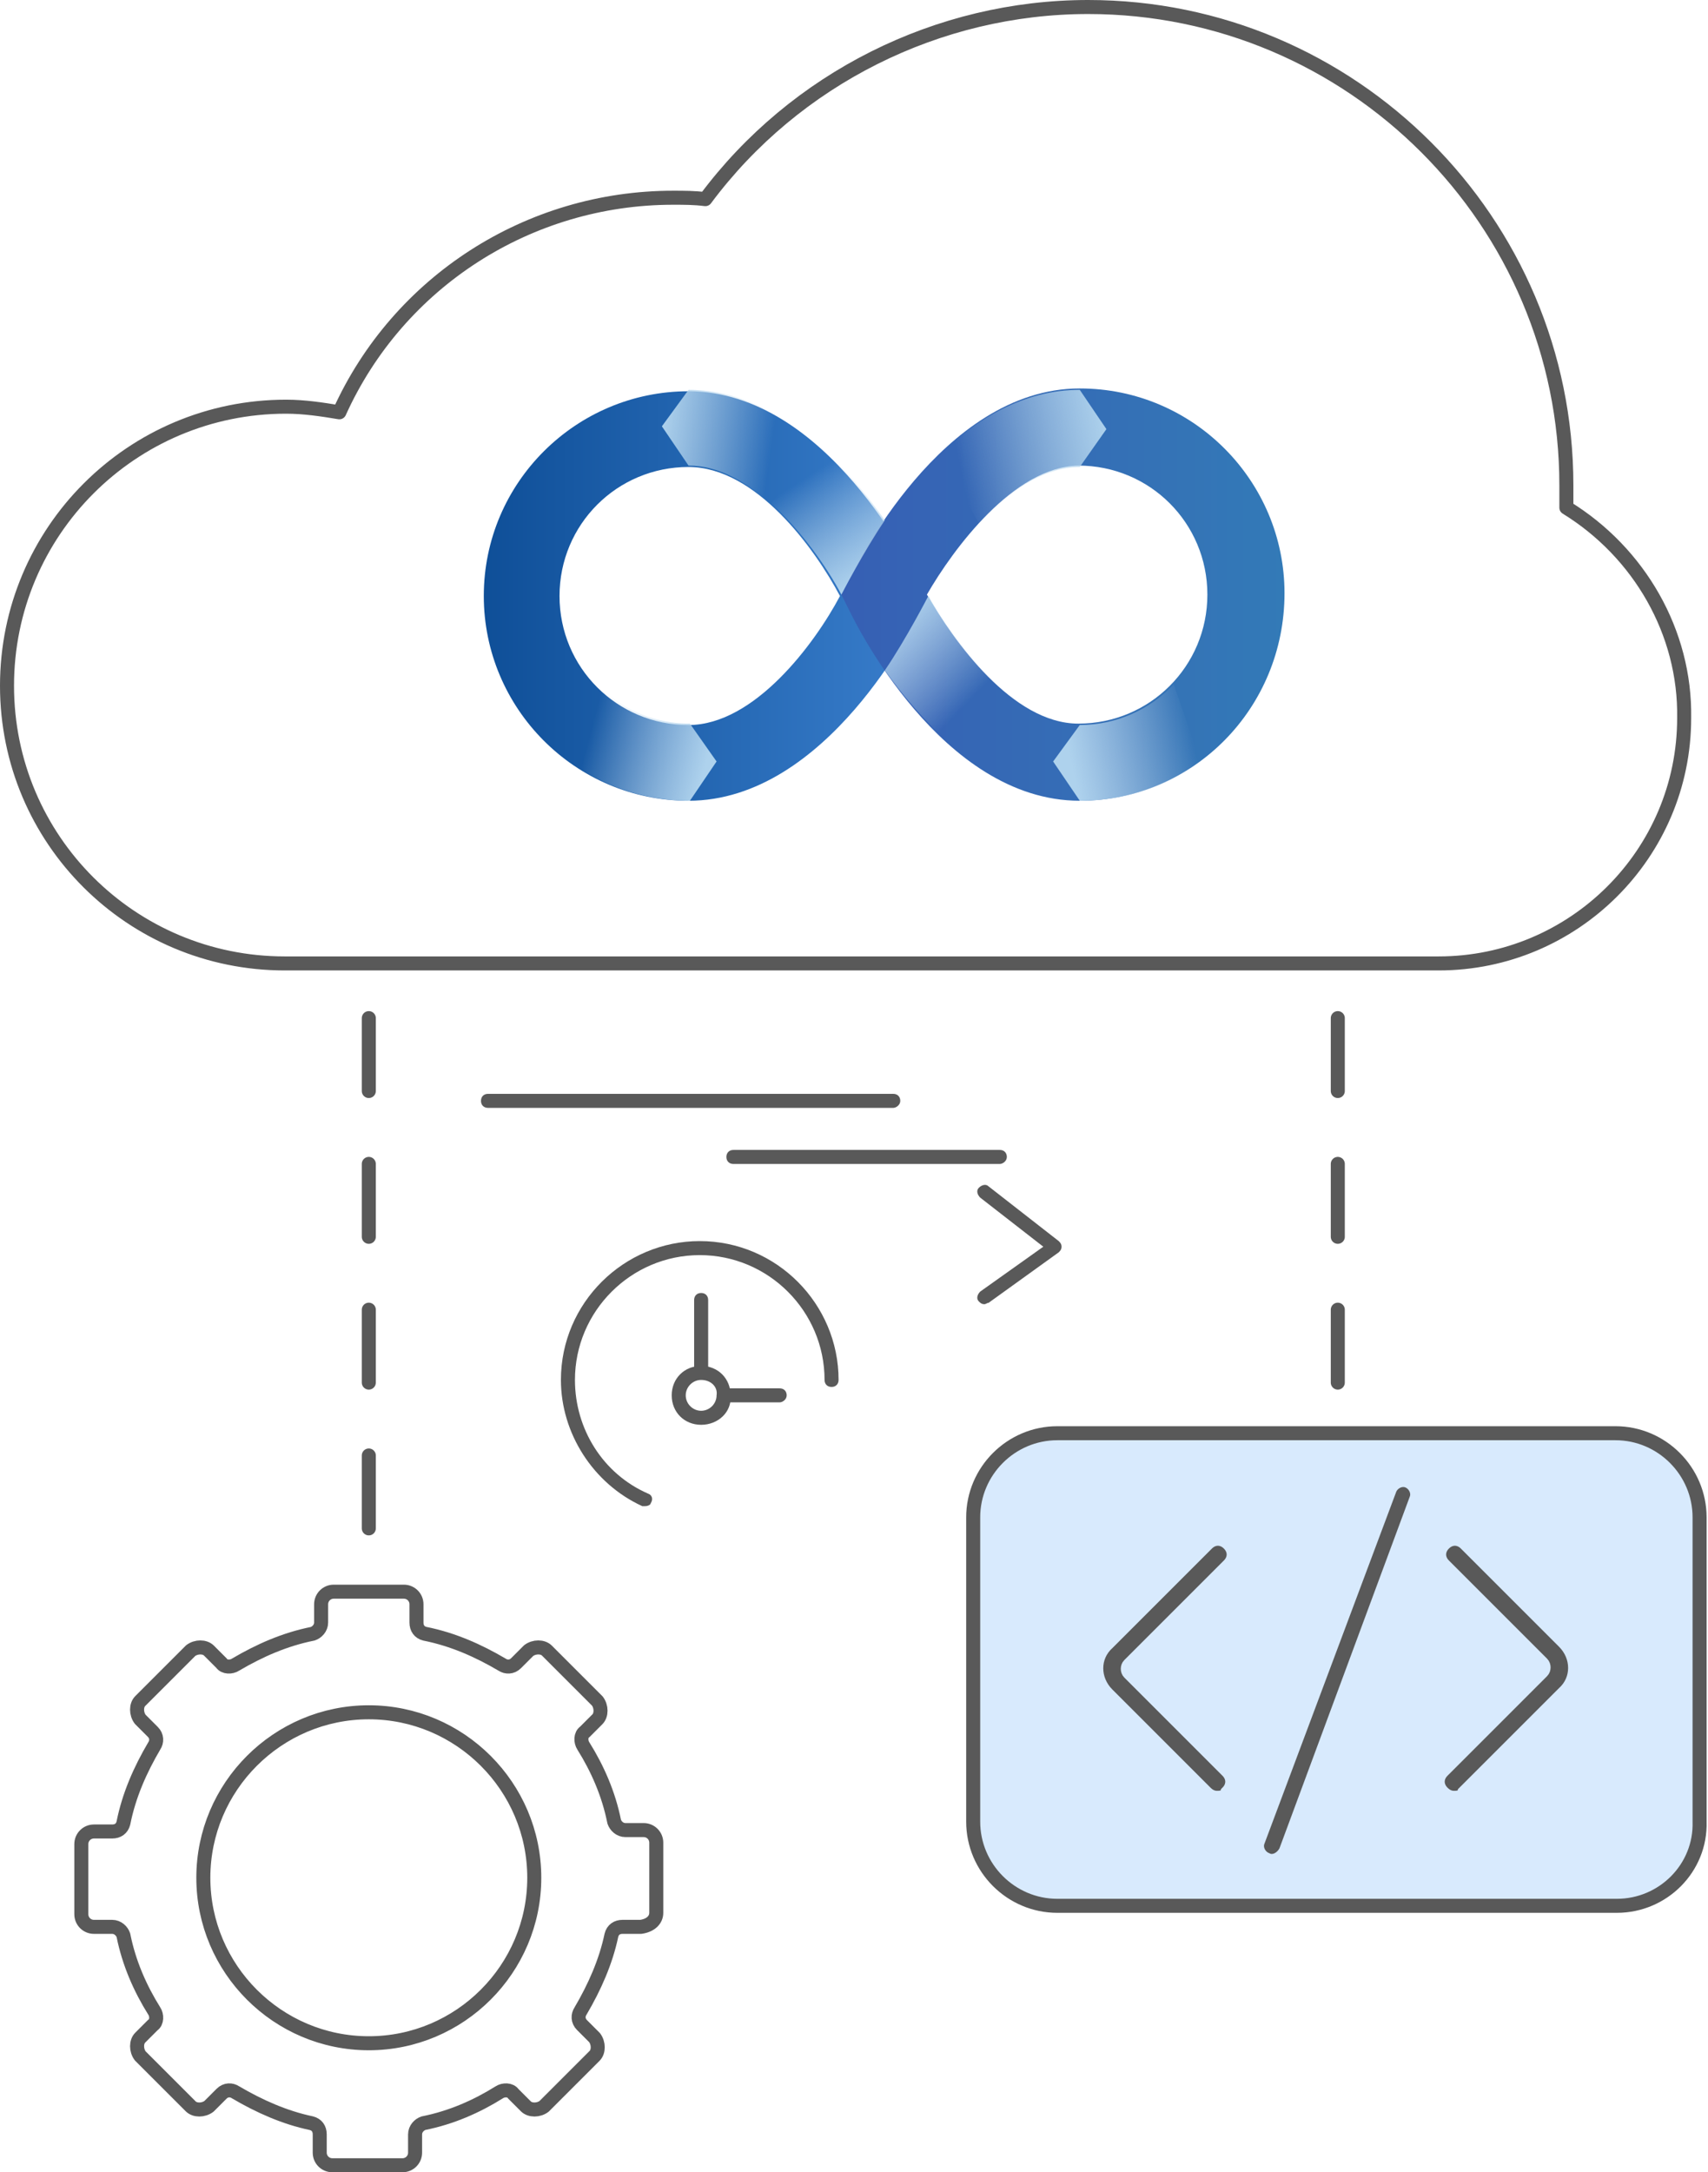 <svg xmlns="http://www.w3.org/2000/svg" xmlns:xlink="http://www.w3.org/1999/xlink" id="OBJECTS" x="0px" y="0px" viewBox="0 0 121.8 154.9" style="enable-background:new 0 0 121.8 154.9;" xml:space="preserve"><style type="text/css">	.st0{fill:none;stroke:#595959;stroke-linecap:round;stroke-linejoin:round;stroke-miterlimit:10;}	.st1{fill:#D8EAFD;stroke:#595959;stroke-linecap:round;stroke-linejoin:round;stroke-miterlimit:10;}	.st2{fill:#595959;stroke:#D8EAFD;stroke-miterlimit:10;}	.st3{fill:#595959;stroke:#D8EAFD;stroke-width:1.2;stroke-miterlimit:10;}	.st4{fill:url(#XMLID_00000097494999379636466320000017210479104199990949_);}	.st5{fill:url(#XMLID_00000078726608643441796650000004519331341053281464_);}	.st6{fill:url(#XMLID_00000154420672514881575500000005009858990958734270_);}	.st7{fill:url(#XMLID_00000085944842144627810640000001355092049742373031_);}	.st8{fill:url(#XMLID_00000113342338487504586520000014207741677314742434_);}	.st9{fill:url(#XMLID_00000143583269319614474820000017080394628515236027_);}	.st10{fill:url(#XMLID_00000017510192799095573880000003538758747123377293_);}	.st11{fill:url(#XMLID_00000068642993829272943540000011327630383761404596_);}	.st12{fill:none;stroke:#595959;stroke-linecap:round;stroke-linejoin:round;stroke-miterlimit:10;stroke-dasharray:5.198,5.198;}	.st13{fill:#595959;}	.st14{display:none;}	.st15{display:inline;}	.st16{fill:url(#XMLID_00000094577195072257353800000017212668698336853693_);}	.st17{fill:url(#XMLID_00000069379544614875486040000016476340227478701452_);}	.st18{fill:url(#XMLID_00000071523190024499531560000000531928792002787749_);}	.st19{fill:url(#XMLID_00000037685107789408921400000010496932126007858615_);}	.st20{fill:url(#XMLID_00000018231562305757737370000011438122657944063105_);}	.st21{fill:url(#XMLID_00000110441697978989027460000002842675228773987501_);}	.st22{fill:url(#XMLID_00000005248089585913583980000009344047369684750760_);}	.st23{fill:url(#XMLID_00000180342642350955457270000005541744131841527468_);}	.st24{fill:#595959;stroke:#FFFFFF;stroke-width:0.5;stroke-miterlimit:10;}	.st25{display:inline;fill:#595959;stroke:#FFFFFF;stroke-width:0.5;stroke-miterlimit:10;}	.st26{fill:url(#SVGID_1_);}	.st27{display:inline;fill:#D8EAFD;}	.st28{display:inline;fill:url(#SVGID_00000146495548562149067290000013356612717942421693_);}	.st29{display:inline;fill:#595959;}	.st30{fill:#FFFFFF;}	.st31{fill:url(#SVGID_00000033359323230776261040000004774177354477929116_);}	.st32{fill:url(#SVGID_00000081628531741151901780000012854132511906166144_);}	.st33{display:inline;fill:none;stroke:#595959;stroke-linecap:round;stroke-linejoin:round;stroke-miterlimit:10;}</style><g id="Cloud__x26__DevOps__Strategy_and_Consulting">	<path id="XMLID_00000007414478416447459090000008690218774580360083_" class="st0" d="M46.8,136.4v-5c0-0.5-0.4-0.9-0.9-0.9h-1.3  c-0.4,0-0.7-0.3-0.8-0.6c-0.4-2-1.2-3.8-2.2-5.4c-0.2-0.3-0.2-0.8,0.1-1l0.9-0.9c0.3-0.3,0.3-0.9,0-1.3l-3.6-3.6  c-0.3-0.3-0.9-0.3-1.3,0l-0.9,0.9c-0.3,0.3-0.7,0.3-1,0.1c-1.7-1-3.5-1.8-5.5-2.2c-0.4-0.1-0.6-0.4-0.6-0.8v-1.3  c0-0.5-0.4-0.9-0.9-0.9h-5c-0.5,0-0.9,0.4-0.9,0.9v1.3c0,0.4-0.3,0.7-0.6,0.8c-2,0.4-3.8,1.2-5.5,2.2c-0.3,0.2-0.8,0.2-1-0.1  l-0.9-0.9c-0.3-0.3-0.9-0.3-1.3,0l-3.6,3.6c-0.3,0.3-0.3,0.9,0,1.3l0.9,0.9c0.3,0.3,0.3,0.7,0.1,1c-1,1.7-1.8,3.5-2.2,5.5  c-0.1,0.4-0.4,0.6-0.8,0.6H6.7c-0.5,0-0.9,0.4-0.9,0.9v5c0,0.5,0.4,0.9,0.9,0.9H8c0.4,0,0.7,0.3,0.8,0.6c0.4,2,1.2,3.8,2.2,5.4  c0.2,0.3,0.2,0.8-0.1,1l-0.9,0.9c-0.3,0.3-0.3,0.9,0,1.3l3.6,3.6c0.3,0.3,0.9,0.3,1.3,0l0.9-0.9c0.3-0.3,0.7-0.3,1-0.1  c1.7,1,3.5,1.8,5.4,2.2c0.4,0.1,0.6,0.4,0.6,0.8v1.3c0,0.5,0.4,0.9,0.9,0.9h5c0.5,0,0.9-0.4,0.9-0.9v-1.3c0-0.4,0.3-0.7,0.6-0.8  c2-0.4,3.8-1.2,5.4-2.2c0.3-0.2,0.8-0.2,1,0.1l0.9,0.9c0.3,0.3,0.9,0.3,1.3,0l3.6-3.6c0.3-0.3,0.3-0.9,0-1.3l-0.9-0.9  c-0.3-0.3-0.3-0.7-0.1-1c1-1.7,1.8-3.5,2.2-5.4c0.1-0.4,0.4-0.6,0.8-0.6h1.3C46.4,137.3,46.8,136.9,46.8,136.4z M26.3,145.7  c-6.5,0-11.8-5.3-11.8-11.8c0-6.5,5.3-11.8,11.8-11.8c6.5,0,11.8,5.3,11.8,11.8C38.1,140.4,32.8,145.7,26.3,145.7z"></path>	<path id="XMLID_188_" class="st1" d="M115.3,135.9H75.4c-3.3,0-6-2.7-6-6v-21.7c0-3.3,2.7-6,6-6h39.8c3.3,0,6,2.7,6,6v21.7  C121.3,133.2,118.6,135.9,115.3,135.9z"></path>	<g id="XMLID_196_">		<path id="XMLID_197_" class="st2" d="M90.7,132.7c-0.1,0-0.2,0-0.4-0.1c-0.5-0.2-0.8-0.8-0.6-1.3l9.4-25.1   c0.2-0.5,0.8-0.8,1.3-0.6c0.5,0.2,0.8,0.8,0.6,1.3L91.7,132C91.5,132.4,91.1,132.7,90.7,132.7z"></path>	</g>	<g id="XMLID_189_">		<path id="XMLID_194_" class="st3" d="M86.8,128.3c-0.3,0-0.6-0.1-0.9-0.4l-7-7c-1.1-1.1-1.1-2.8,0-3.8l7.1-7.1   c0.5-0.5,1.2-0.5,1.7,0c0.5,0.5,0.5,1.2,0,1.7l-7.1,7.1c-0.1,0.1-0.1,0.3,0,0.4l7,7c0.5,0.5,0.5,1.2,0,1.7   C87.5,128.2,87.2,128.3,86.8,128.3z"></path>	</g>	<g id="XMLID_191_">		<path id="XMLID_192_" class="st3" d="M103.7,128.3c-0.3,0-0.6-0.1-0.9-0.4c-0.5-0.5-0.5-1.2,0-1.7l7.1-7.1c0.1-0.1,0.1-0.3,0-0.4   l-7-7c-0.5-0.5-0.5-1.2,0-1.7c0.5-0.5,1.2-0.5,1.7,0l7,7c1.1,1.1,1.1,2.8,0,3.8l-7.1,7.1C104.4,128.2,104.1,128.3,103.7,128.3z"></path>	</g>	<path class="st0" d="M111.7,36.2c0-0.5,0-1.1,0-1.6c0-18.8-15.3-34.1-34.1-34.1c-10.7,0-20.9,5.1-27.3,13.7  c-0.8-0.1-1.5-0.1-2.3-0.1c-10.3,0-19.6,6-23.8,15.3c-1.2-0.2-2.5-0.4-3.8-0.4C9.4,29,0.5,37.9,0.5,48.9s8.9,19.8,19.8,19.8h82.3  c9.6,0,17.5-7.8,17.5-17.5C120.2,45.1,116.9,39.4,111.7,36.2z"></path>	<g id="XMLID_00000131345366384340624370000017947829028207850635_">					<linearGradient id="XMLID_00000013871558940960304290000013479687937528361663_" gradientUnits="userSpaceOnUse" x1="33.952" y1="42.444" x2="91.612" y2="42.444">			<stop offset="0" style="stop-color:#0E4E97"></stop>			<stop offset="1" style="stop-color:#5CA5F7"></stop>		</linearGradient>					<path id="XMLID_00000092431254141813698740000006589547559242267012_" style="fill:url(#XMLID_00000013871558940960304290000013479687937528361663_);" d="   M49.1,57.1c-8.1,0-14.6-6.6-14.6-14.6c0-8.1,6.6-14.6,14.6-14.6c9.9,0,16.1,12.9,16.4,13.5l0.6,1.2l-0.6,1.2   C65.3,44.2,59,57.1,49.1,57.1z M49.1,33.3c-5.1,0-9.2,4.1-9.2,9.2c0,5.1,4.1,9.2,9.2,9.2c4.7,0,9-5.8,10.8-9.2   C58.1,39.1,53.9,33.3,49.1,33.3z"></path>					<linearGradient id="XMLID_00000109710027398315728940000001533477073847116206_" gradientUnits="userSpaceOnUse" x1="33.952" y1="42.444" x2="91.612" y2="42.444">			<stop offset="0" style="stop-color:#3949B2"></stop>			<stop offset="1" style="stop-color:#337AB7"></stop>		</linearGradient>					<path id="XMLID_00000080172570242288723080000004689646392130164143_" style="fill:url(#XMLID_00000109710027398315728940000001533477073847116206_);" d="   M77,57.1c-9.9,0-16.1-12.9-16.4-13.5L60,42.4l0.6-1.2c0.3-0.5,6.5-13.5,16.4-13.5c8.1,0,14.6,6.6,14.6,14.6   C91.6,50.5,85.1,57.1,77,57.1z M66.1,42.4c1.9,3.3,6.1,9.2,10.8,9.2c5.1,0,9.2-4.1,9.2-9.2c0-5.1-4.1-9.2-9.2-9.2   C72.3,33.3,68,39.1,66.1,42.4z"></path>					<linearGradient id="XMLID_00000008143238837773018150000017838496973170801591_" gradientUnits="userSpaceOnUse" x1="69.163" y1="49.947" x2="63.44" y2="44.451">			<stop offset="0" style="stop-color:#CBE1F2;stop-opacity:0"></stop>			<stop offset="1" style="stop-color:#AED2ED"></stop>		</linearGradient>					<path id="XMLID_00000173134952201917787210000012440675207332335528_" style="fill:url(#XMLID_00000008143238837773018150000017838496973170801591_);" d="   M71.2,48.9l-3.4,4.2c-1.9-1.7-3.5-3.6-4.7-5.3l0,0c1.5-2.2,3.1-5.3,3.1-5.3C67.2,44.3,69,46.9,71.2,48.9z"></path>					<linearGradient id="XMLID_00000028327030735065727660000002741847929053081786_" gradientUnits="userSpaceOnUse" x1="57.428" y1="34.069" x2="61.925" y2="41.065">			<stop offset="0" style="stop-color:#CBE1F2;stop-opacity:0"></stop>			<stop offset="1" style="stop-color:#AED2ED"></stop>		</linearGradient>					<path id="XMLID_00000139295933154171953600000011259788340549657266_" style="fill:url(#XMLID_00000028327030735065727660000002741847929053081786_);" d="   M63.1,37.1c-1.5,2.2-3.1,5.3-3.1,5.3c-1-1.9-2.8-4.5-5-6.5l3.4-4.2C60.3,33.4,61.9,35.4,63.1,37.1z"></path>					<linearGradient id="XMLID_00000034049203364548883110000007670321407926875020_" gradientUnits="userSpaceOnUse" x1="68.503" y1="33.465" x2="79.162" y2="31.224">			<stop offset="0" style="stop-color:#CBE1F2;stop-opacity:0"></stop>			<stop offset="1" style="stop-color:#AED2ED"></stop>		</linearGradient>					<path id="XMLID_00000034805836435214406610000006755848231198252210_" style="fill:url(#XMLID_00000034049203364548883110000007670321407926875020_);" d="   M78.9,30.6L77,33.3c-2.6,0-5.1,1.8-7.2,4L67,32.4c2.6-2.5,6-4.6,10-4.6L78.9,30.6z"></path>					<linearGradient id="XMLID_00000044143119843348456920000016122636206207852734_" gradientUnits="userSpaceOnUse" x1="54.97" y1="32.186" x2="47.066" y2="31.05">			<stop offset="0" style="stop-color:#CBE1F2;stop-opacity:0"></stop>			<stop offset="1" style="stop-color:#AED2ED"></stop>		</linearGradient>					<path id="XMLID_00000127007353755524002600000018131647337429849787_" style="fill:url(#XMLID_00000044143119843348456920000016122636206207852734_);" d="   M58.8,32.1l-4,3.7c-1.7-1.5-3.6-2.6-5.7-2.6l-1.9-2.8l1.9-2.6C52.9,27.8,56.2,29.7,58.8,32.1z"></path>					<linearGradient id="XMLID_00000035517786512195297060000016826196880059793298_" gradientUnits="userSpaceOnUse" x1="42.178" y1="51.932" x2="50.445" y2="54.112">			<stop offset="0" style="stop-color:#CBE1F2;stop-opacity:0"></stop>			<stop offset="1" style="stop-color:#AED2ED"></stop>		</linearGradient>					<path id="XMLID_00000158737018033387716040000018396008829299422393_" style="fill:url(#XMLID_00000035517786512195297060000016826196880059793298_);" d="   M51.1,54.3l-1.9,2.8c-3.9,0-7.4-1.5-10-4l2.7-5.1c1.7,2.2,4.3,3.6,7.3,3.6L51.1,54.3z"></path>					<linearGradient id="XMLID_00000005232159665597239470000012209408035752321153_" gradientUnits="userSpaceOnUse" x1="84.938" y1="52.091" x2="76.307" y2="53.953">			<stop offset="0" style="stop-color:#CBE1F2;stop-opacity:0"></stop>			<stop offset="1" style="stop-color:#AED2ED"></stop>		</linearGradient>					<path id="XMLID_00000119812471211361256620000013656731073409577913_" style="fill:url(#XMLID_00000005232159665597239470000012209408035752321153_);" d="   M85.6,54.3c-2.4,1.8-5.4,2.8-8.6,2.8l-1.9-2.8l1.9-2.6c2.6,0,5-1.1,6.7-2.9L85.6,54.3z"></path>	</g>	<line class="st12" x1="26.3" y1="72.6" x2="26.3" y2="109.9"></line>	<line class="st12" x1="95.4" y1="72.6" x2="95.4" y2="100.2"></line>	<g>		<g>			<path class="st13" d="M63.7,79H34.8c-0.3,0-0.5-0.2-0.5-0.5c0-0.3,0.2-0.5,0.5-0.5h28.9c0.3,0,0.5,0.2,0.5,0.5    C64.2,78.8,63.9,79,63.7,79z"></path>		</g>	</g>	<g>		<g>			<path class="st13" d="M71.3,83h-19c-0.3,0-0.5-0.2-0.5-0.5c0-0.3,0.2-0.5,0.5-0.5h19c0.3,0,0.5,0.2,0.5,0.5    C71.8,82.8,71.5,83,71.3,83z"></path>		</g>	</g>	<g>		<g>			<path class="st13" d="M70.2,93c-0.2,0-0.3-0.1-0.4-0.2c-0.2-0.2-0.1-0.5,0.1-0.7l4.5-3.2l-4.5-3.5c-0.2-0.2-0.3-0.5-0.1-0.7    c0.2-0.2,0.5-0.3,0.7-0.1l5,3.9c0.1,0.1,0.2,0.2,0.2,0.4c0,0.2-0.1,0.3-0.2,0.4l-5,3.6C70.4,92.9,70.3,93,70.2,93z"></path>		</g>	</g>	<g>		<g>			<g>				<path class="st13" d="M46,107.4c-0.1,0-0.1,0-0.2,0c-3.5-1.6-5.8-5.2-5.8-9c0-5.5,4.5-9.9,9.9-9.9c5.5,0,9.9,4.5,9.9,9.9     c0,0.3-0.2,0.5-0.5,0.5c-0.3,0-0.5-0.2-0.5-0.5c0-4.9-4-8.9-8.9-8.9s-8.9,4-8.9,8.9c0,3.5,2,6.7,5.2,8.1     c0.3,0.1,0.4,0.4,0.2,0.7C46.4,107.3,46.2,107.4,46,107.4z"></path>			</g>		</g>		<g>			<g>				<path class="st13" d="M50,98.1c-0.3,0-0.5-0.2-0.5-0.5v-4.9c0-0.3,0.2-0.5,0.5-0.5c0.3,0,0.5,0.2,0.5,0.5v4.9     C50.5,97.9,50.3,98.1,50,98.1z"></path>			</g>		</g>		<g>			<g>				<path class="st13" d="M55.6,100h-3.9c-0.3,0-0.5-0.2-0.5-0.5c0-0.3,0.2-0.5,0.5-0.5h3.9c0.3,0,0.5,0.2,0.5,0.5     C56.1,99.8,55.8,100,55.6,100z"></path>			</g>		</g>		<g>			<g>				<path class="st13" d="M50,101.6c-1.2,0-2.1-0.9-2.1-2.1c0-1.2,0.9-2.1,2.1-2.1c1.2,0,2.1,0.9,2.1,2.1     C52.2,100.7,51.2,101.6,50,101.6z M50,98.4c-0.6,0-1.1,0.5-1.1,1.1c0,0.6,0.5,1.1,1.1,1.1c0.6,0,1.1-0.5,1.1-1.1     C51.2,98.9,50.7,98.4,50,98.4z"></path>			</g>		</g>	</g></g><g id="Professional__x26__Managed__DevOps_Services" class="st14">	<g id="XMLID_00000008843126521762414620000000810122943695360142_" class="st15">					<linearGradient id="XMLID_00000168834465383064412950000010018398042575348410_" gradientUnits="userSpaceOnUse" x1="-10.485" y1="77.443" x2="130.873" y2="77.443">			<stop offset="0" style="stop-color:#0E4E97"></stop>			<stop offset="1" style="stop-color:#5CA5F7"></stop>		</linearGradient>					<path id="XMLID_00000116947506808461551990000008160751151776291474_" style="fill:url(#XMLID_00000168834465383064412950000010018398042575348410_);" d="   M26.8,113.3C7,113.3-9.1,97.2-9.1,77.4c0-19.8,16.1-35.9,35.9-35.9c24.2,0,39.5,31.7,40.2,33l1.4,2.9l-1.4,2.9   C66.3,81.7,51,113.3,26.8,113.3z M26.8,54.9C14.4,54.9,4.3,65,4.3,77.4c0,12.4,10.1,22.5,22.5,22.5c11.6,0,22-14.3,26.6-22.5   C48.8,69.2,38.3,54.9,26.8,54.9z"></path>					<linearGradient id="XMLID_00000021101239202898138480000002431647919051285139_" gradientUnits="userSpaceOnUse" x1="-10.485" y1="77.443" x2="130.873" y2="77.443">			<stop offset="0" style="stop-color:#3949B2"></stop>			<stop offset="1" style="stop-color:#337AB7"></stop>		</linearGradient>					<path id="XMLID_00000032610708902053633380000003114443645369680810_" style="fill:url(#XMLID_00000021101239202898138480000002431647919051285139_);" d="   M95,113.3c-24.2,0-39.5-31.7-40.2-33l-1.4-2.9l1.4-2.9c0.6-1.3,16-33,40.2-33c19.8,0,35.9,16.1,35.9,35.9   C130.9,97.2,114.8,113.3,95,113.3z M68.4,77.4C73,85.6,83.5,100,95,100c12.4,0,22.5-10.1,22.5-22.5c0-12.4-10.1-22.5-22.5-22.5   C83.5,54.9,73,69.2,68.4,77.4z"></path>					<linearGradient id="XMLID_00000041277519101705627830000004342928844835093421_" gradientUnits="userSpaceOnUse" x1="75.838" y1="95.837" x2="61.807" y2="82.362">			<stop offset="0" style="stop-color:#CBE1F2;stop-opacity:0"></stop>			<stop offset="1" style="stop-color:#AED2ED"></stop>		</linearGradient>					<path id="XMLID_00000107570520614192076010000013388426549850979741_" style="fill:url(#XMLID_00000041277519101705627830000004342928844835093421_);" d="   M80.7,93.3l-8.4,10.3c-4.7-4.1-8.5-8.9-11.4-13.1l0,0c3.7-5.4,7.5-13.1,7.5-13.1C71,82,75.4,88.5,80.7,93.3z"></path>					<linearGradient id="XMLID_00000166668038860675762180000002250319650947622796_" gradientUnits="userSpaceOnUse" x1="47.069" y1="56.911" x2="58.094" y2="74.061">			<stop offset="0" style="stop-color:#CBE1F2;stop-opacity:0"></stop>			<stop offset="1" style="stop-color:#AED2ED"></stop>		</linearGradient>					<path id="XMLID_00000031171970748327821770000007094129948185121702_" style="fill:url(#XMLID_00000166668038860675762180000002250319650947622796_);" d="   M60.9,64.4c-3.7,5.4-7.5,13.1-7.5,13.1c-2.6-4.6-6.9-11-12.3-15.9l8.4-10.3C54.2,55.4,58,60.2,60.9,64.4z"></path>					<linearGradient id="XMLID_00000048475702788578084510000008082731983866408377_" gradientUnits="userSpaceOnUse" x1="74.219" y1="55.428" x2="100.351" y2="49.934">			<stop offset="0" style="stop-color:#CBE1F2;stop-opacity:0"></stop>			<stop offset="1" style="stop-color:#AED2ED"></stop>		</linearGradient>					<path id="XMLID_00000098927598997445786020000017866038373688079293_" style="fill:url(#XMLID_00000048475702788578084510000008082731983866408377_);" d="   M99.7,48.5L95,54.9c-6.5,0-12.6,4.5-17.6,9.9l-6.9-12c6.5-6.2,14.7-11.3,24.4-11.3L99.7,48.5z"></path>					<linearGradient id="XMLID_00000155833234033261079730000011328351420888120718_" gradientUnits="userSpaceOnUse" x1="41.043" y1="52.293" x2="21.666" y2="49.509">			<stop offset="0" style="stop-color:#CBE1F2;stop-opacity:0"></stop>			<stop offset="1" style="stop-color:#AED2ED"></stop>		</linearGradient>					<path id="XMLID_00000061473889384293962330000018196997418124737161_" style="fill:url(#XMLID_00000155833234033261079730000011328351420888120718_);" d="   M50.4,52l-9.7,9.2c-4.2-3.6-8.9-6.3-13.9-6.3L22.1,48l4.7-6.4C36,41.6,44,46.2,50.4,52z"></path>					<linearGradient id="XMLID_00000103963444103052959380000016535671767394526090_" gradientUnits="userSpaceOnUse" x1="9.682" y1="100.702" x2="29.95" y2="106.048">			<stop offset="0" style="stop-color:#CBE1F2;stop-opacity:0"></stop>			<stop offset="1" style="stop-color:#AED2ED"></stop>		</linearGradient>					<path id="XMLID_00000121279018229484530970000001474120700925306756_" style="fill:url(#XMLID_00000103963444103052959380000016535671767394526090_);" d="   M31.4,106.4l-4.7,6.9c-9.5,0-18.2-3.7-24.6-9.8l6.7-12.4c4.1,5.3,10.6,8.8,17.8,8.8L31.4,106.4z"></path>					<linearGradient id="XMLID_00000072958839026257452650000005870230043255576742_" gradientUnits="userSpaceOnUse" x1="114.51" y1="101.092" x2="93.351" y2="105.658">			<stop offset="0" style="stop-color:#CBE1F2;stop-opacity:0"></stop>			<stop offset="1" style="stop-color:#AED2ED"></stop>		</linearGradient>					<path id="XMLID_00000177466651007456674500000011212201554020924591_" style="fill:url(#XMLID_00000072958839026257452650000005870230043255576742_);" d="   M116.1,106.4c-5.9,4.3-13.2,6.9-21.1,6.9l-4.7-6.9L95,100c6.4,0,12.2-2.7,16.3-7L116.1,106.4z"></path>	</g>	<g class="st15">		<path d="M23.3,77.5c0,3-2,4.9-5.2,4.9h-3.4v-9.8h3.4C21.3,72.6,23.3,74.5,23.3,77.5z M18.1,80.7c2.1,0,3.2-1.2,3.2-3.2   c0-2-1.2-3.2-3.2-3.2h-1.4v6.5H18.1z"></path>		<path d="M28.2,82.5c-2.3,0-3.9-1.6-3.9-4c0-2.5,1.6-4,3.9-4c2.2,0,3.8,1.5,3.8,3.8c0,0.3,0,0.5-0.1,0.8h-5.7   c0.1,1.1,0.9,1.8,1.9,1.8c0.8,0,1.3-0.4,1.6-0.9h2.1C31.4,81.4,30.1,82.5,28.2,82.5z M26.3,77.8h3.7c0-1-0.8-1.7-1.8-1.7   C27.2,76.1,26.4,76.7,26.3,77.8z"></path>		<path d="M34.7,74.6l2,6l2-6h2.1l-2.9,7.8h-2.4l-2.9-7.8H34.7z"></path>	</g>	<g class="st15">		<path d="M85.3,82.5c-2.8,0-5-2.1-5-5c0-2.9,2.3-5,5-5c2.8,0,5,2.1,5,5C90.3,80.4,88.1,82.5,85.3,82.5z M85.3,80.7   c1.8,0,3-1.3,3-3.3c0-2-1.2-3.2-3-3.2c-1.8,0-3,1.2-3,3.2C82.3,79.4,83.6,80.7,85.3,80.7z"></path>		<path d="M96.3,74.5c2,0,3.5,1.6,3.5,4c0,2.4-1.6,4-3.5,4c-1.2,0-2.1-0.6-2.6-1.2v4.8h-2V74.6h2v1.1C94.2,75.1,95.1,74.5,96.3,74.5   z M95.8,76.2c-1.1,0-2,0.8-2,2.3s1,2.3,2,2.3c1.1,0,2.1-0.8,2.1-2.3S96.9,76.2,95.8,76.2z"></path>		<path d="M104.3,82.5c-1.9,0-3.3-1.1-3.4-2.6h2c0.1,0.6,0.6,1,1.4,1c0.8,0,1.2-0.3,1.2-0.8c0-1.4-4.4-0.5-4.4-3.3   c0-1.3,1.1-2.3,3.1-2.3c1.9,0,3,1,3.1,2.6h-1.9c-0.1-0.6-0.5-1-1.3-1c-0.7,0-1.1,0.3-1.1,0.7c0,1.4,4.3,0.5,4.4,3.4   C107.3,81.5,106.1,82.5,104.3,82.5z"></path>	</g></g><g id="Cloud_Migration" class="st14">	<g class="st15">		<g>			<path class="st24" d="M12,93.5h-26.3c-2.6,0-4.6-2.1-4.6-4.6V48.3c0-2.6,2.1-4.6,4.6-4.6H12c2.6,0,4.6,2.1,4.6,4.6v40.6    C16.7,91.4,14.6,93.5,12,93.5z M-14.3,45.2c-1.7,0-3.1,1.4-3.1,3.1v40.6c0,1.7,1.4,3.1,3.1,3.1H12c1.7,0,3.1-1.4,3.1-3.1V48.3    c0-1.7-1.4-3.1-3.1-3.1H-14.3z"></path>		</g>	</g>	<g class="st15">		<rect x="-12.9" y="52.3" class="st0" width="23.5" height="32.5"></rect>	</g>	<g class="st15">		<g>			<path class="st24" d="M137.6,87.6h-16.5c-1.7,0-3-1.4-3-3V52.8c0-1.7,1.4-3,3-3h16.5c1.7,0,3,1.4,3,3v31.7    C140.7,86.2,139.3,87.6,137.6,87.6z M121.2,51.4c-0.8,0-1.5,0.7-1.5,1.5v31.7c0,0.8,0.7,1.5,1.5,1.5h16.5c0.8,0,1.5-0.7,1.5-1.5    V52.8c0-0.8-0.7-1.5-1.5-1.5H121.2z"></path>		</g>	</g>	<g class="st15">		<rect x="122.8" y="57.1" class="st0" width="13.3" height="22.8"></rect>	</g>	<path class="st25" d="M58.5,69.5h-1.9c-0.4,0-0.8-0.3-0.8-0.8c0-0.4,0.3-0.8,0.8-0.8h1.9c0.4,0,0.8,0.3,0.8,0.8  C59.3,69.1,59,69.5,58.5,69.5z M52.7,69.5h-1.9c-0.4,0-0.8-0.3-0.8-0.8c0-0.4,0.3-0.8,0.8-0.8h1.9c0.4,0,0.8,0.3,0.8,0.8  C53.5,69.1,53.1,69.5,52.7,69.5z M46.9,69.5h-1.9c-0.4,0-0.8-0.3-0.8-0.8c0-0.4,0.3-0.8,0.8-0.8h1.9c0.4,0,0.8,0.3,0.8,0.8  C47.7,69.1,47.3,69.5,46.9,69.5z M41,69.5h-1.9c-0.4,0-0.8-0.3-0.8-0.8c0-0.4,0.3-0.8,0.8-0.8H41c0.4,0,0.8,0.3,0.8,0.8  C41.8,69.1,41.5,69.5,41,69.5z M35.2,69.5h-1.9c-0.4,0-0.8-0.3-0.8-0.8c0-0.4,0.3-0.8,0.8-0.8h1.9c0.4,0,0.8,0.3,0.8,0.8  C36,69.1,35.6,69.5,35.2,69.5z"></path>	<path class="st25" d="M29.4,69.5h-1.9c-0.4,0-0.8-0.3-0.8-0.8c0-0.4,0.3-0.8,0.8-0.8h1.9c0.4,0,0.8,0.3,0.8,0.8  C30.2,69.1,29.8,69.5,29.4,69.5z"></path>	<path class="st25" d="M106.2,69.5h-1.9c-0.4,0-0.8-0.3-0.8-0.8c0-0.4,0.3-0.8,0.8-0.8h1.9c0.4,0,0.8,0.3,0.8,0.8  C107,69.1,106.6,69.5,106.2,69.5z"></path>	<g class="st15">		<g>			<g>				<path class="st24" d="M99.9,69.5h-2.3c-0.4,0-0.8-0.3-0.8-0.8c0-0.4,0.3-0.8,0.8-0.8h2.3c0.4,0,0.8,0.3,0.8,0.8     C100.7,69.1,100.4,69.5,99.9,69.5z M93.1,69.5h-2.3c-0.4,0-0.8-0.3-0.8-0.8c0-0.4,0.3-0.8,0.8-0.8h2.3c0.4,0,0.8,0.3,0.8,0.8     C93.8,69.1,93.5,69.5,93.1,69.5z M86.2,69.5h-2.3c-0.4,0-0.8-0.3-0.8-0.8c0-0.4,0.3-0.8,0.8-0.8h2.3c0.4,0,0.8,0.3,0.8,0.8     C87,69.1,86.6,69.5,86.2,69.5z M79.4,69.5h-2.3c-0.4,0-0.8-0.3-0.8-0.8c0-0.4,0.3-0.8,0.8-0.8h2.3c0.4,0,0.8,0.3,0.8,0.8     C80.1,69.1,79.8,69.5,79.4,69.5z"></path>			</g>		</g>	</g>	<g class="st15">		<g>			<path class="st24" d="M67.1,62.2c-0.4,0-0.8-0.3-0.8-0.8v-2.1c0-0.4,0.3-0.8,0.8-0.8c0.4,0,0.8,0.3,0.8,0.8v2.1    C67.9,61.8,67.6,62.2,67.1,62.2z"></path>		</g>	</g>	<g class="st15">		<g>			<path class="st24" d="M67.1,56.9c-0.4,0-0.8-0.3-0.8-0.8V54c0-0.4,0.3-0.8,0.8-0.8c0.4,0,0.8,0.3,0.8,0.8v2.1    C67.9,56.5,67.6,56.9,67.1,56.9z"></path>		</g>	</g>	<g class="st15">		<g>			<path class="st24" d="M67.9,76v2.1c0,0.4-0.3,0.8-0.8,0.8c-0.4,0-0.8-0.3-0.8-0.8V76c0-0.4,0.3-0.8,0.8-0.8    C67.6,75.2,67.9,75.6,67.9,76z"></path>		</g>	</g>	<g class="st15">		<g>			<path class="st24" d="M103.9,139H30c-3.2,0-5.8-2.6-5.8-5.8v-47c0-3.2,2.6-5.8,5.8-5.8h74c3.2,0,5.8,2.6,5.8,5.8v47    C109.8,136.4,107.1,139,103.9,139z M30,81.9c-2.4,0-4.3,1.9-4.3,4.3v47c0,2.4,1.9,4.3,4.3,4.3h74c2.4,0,4.3-1.9,4.3-4.3v-47    c0-2.4-1.9-4.3-4.3-4.3H30z"></path>		</g>	</g>	<g class="st15">		<g>			<path class="st24" d="M104.6,134.8H29.3c-0.4,0-0.8-0.3-0.8-0.8V85.4c0-0.4,0.3-0.8,0.8-0.8h75.4c0.4,0,0.8,0.3,0.8,0.8V134    C105.4,134.4,105.1,134.8,104.6,134.8z M30,133.2h73.8v-47H30V133.2z"></path>		</g>	</g>	<g class="st15">		<polygon class="st0" points="55.4,141.6 50.3,152.7 83.5,152.7 78.5,141.6   "></polygon>	</g>	<g class="st15">		<path class="st1" d="M79.7,100.8H67.8c-0.7,0-1.4-0.3-2-0.7h0l-4.1-3.4c-0.3-0.2-0.6-0.4-1-0.4h-6.5c-0.9,0-1.6,0.7-1.6,1.6v23.8   c0,0.9,0.7,1.6,1.6,1.6h25.5c0.9,0,1.6-0.7,1.6-1.6v-19.2C81.3,101.5,80.6,100.8,79.7,100.8z"></path>	</g>	<g class="st15">		<g>			<path class="st24" d="M83,117.5H50.8c-0.4,0-0.8-0.3-0.8-0.8c0-0.4,0.3-0.8,0.8-0.8H83c0.4,0,0.8,0.3,0.8,0.8    C83.8,117.1,83.5,117.5,83,117.5z"></path>		</g>	</g>	<g class="st15">		<g>			<path class="st24" d="M88.9,153.6H45.6c-0.4,0-0.8-0.3-0.8-0.8c0-0.4,0.3-0.8,0.8-0.8h43.3c0.4,0,0.8,0.3,0.8,0.8    C89.7,153.2,89.3,153.6,88.9,153.6z"></path>		</g>	</g>	<g class="st15">		<linearGradient id="SVGID_1_" gradientUnits="userSpaceOnUse" x1="30.653" y1="26.381" x2="105.233" y2="26.381">			<stop offset="0" style="stop-color:#0E4E97"></stop>			<stop offset="0.216" style="stop-color:#1B5CA6"></stop>			<stop offset="0.632" style="stop-color:#3B80CF"></stop>			<stop offset="1" style="stop-color:#5CA5F7"></stop>		</linearGradient>		<path class="st26" d="M41.4,51.4h53c5.9,0,10.8-4.8,10.8-10.8c0-5.9-4.8-10.8-10.8-10.8H92c-0.4,0-0.6-0.3-0.7-0.6   C91.1,23,86.3,17.8,80,17.2c-0.3,0-0.5-0.2-0.6-0.5c-2.4-9-10.5-15.4-19.9-15.4C48.3,1.3,39,10.5,39,21.9c0,2.5,0.4,4.9,1.3,7.2   c0.1,0.2,0.1,0.4,0,0.6C40.2,29.9,40,30,39.8,30c-5.2,0.8-9.2,5.4-9.2,10.7C30.7,46.6,35.5,51.4,41.4,51.4z"></path>	</g>	<g class="st15">		<g>			<path class="st24" d="M67.1,73.2c-2.5,0-4.5-2-4.5-4.5c0-2.5,2-4.5,4.5-4.5c2.5,0,4.5,2,4.5,4.5C71.6,71.2,69.6,73.2,67.1,73.2z     M67.1,65.8c-1.6,0-2.9,1.3-2.9,2.9c0,1.6,1.3,2.9,2.9,2.9s2.9-1.3,2.9-2.9C70,67.1,68.7,65.8,67.1,65.8z"></path>		</g>	</g>	<g class="st15">		<g>			<path class="st24" d="M22.6,71.7c-1.7,0-3-1.4-3-3c0-1.7,1.4-3,3-3c1.7,0,3,1.4,3,3C25.7,70.4,24.3,71.7,22.6,71.7z M22.6,67.2    c-0.8,0-1.5,0.7-1.5,1.5c0,0.8,0.7,1.5,1.5,1.5c0.8,0,1.5-0.7,1.5-1.5C24.1,67.9,23.4,67.2,22.6,67.2z"></path>		</g>	</g>	<g class="st15">		<g>			<path class="st24" d="M111.8,71.7c-1.7,0-3-1.4-3-3c0-1.7,1.4-3,3-3c1.7,0,3,1.4,3,3C114.8,70.4,113.5,71.7,111.8,71.7z     M111.8,67.2c-0.8,0-1.5,0.7-1.5,1.5c0,0.8,0.7,1.5,1.5,1.5c0.8,0,1.5-0.7,1.5-1.5C113.3,67.9,112.6,67.2,111.8,67.2z"></path>		</g>	</g></g><g class="st14">	<g class="st15">		<g>			<g>				<path class="st13" d="M106.4,57.8H45.1c-0.3,0-0.5-0.2-0.5-0.5c0-0.3,0.2-0.5,0.5-0.5h60.8V43.4c0-1.3-1-2.3-2.3-2.3H18.2     c-1.3,0-2.3,1-2.3,2.3v13.5l3.6,0c0-0.3,0.2-0.5,0.5-0.5s0.5,0.2,0.5,0.5v0.5c0,0.3-0.2,0.5-0.5,0.5h-4.6     c-0.3,0-0.5-0.2-0.5-0.5v-14c0-1.8,1.5-3.3,3.3-3.3h85.3c1.8,0,3.3,1.5,3.3,3.3v14C106.9,57.6,106.6,57.8,106.4,57.8z"></path>			</g>		</g>	</g>	<g class="st15">		<g>			<g>				<path class="st13" d="M103.5,114.8H18.2c-1.8,0-3.3-1.5-3.3-3.3V57.3c0-0.3,0.2-0.5,0.5-0.5h4.1c0,0,0,0,0,0v-4.2     c0-1.1,0.9-1.9,1.9-1.9h22.3c1.1,0,1.9,0.9,1.9,1.9v4.2h60.8c0.3,0,0.5,0.2,0.5,0.5v54.2C106.9,113.3,105.4,114.8,103.5,114.8z      M15.9,57.8v53.7c0,1.3,1,2.3,2.3,2.3h85.3c1.3,0,2.3-1,2.3-2.3V57.8H45.1c-0.3,0-0.5-0.2-0.5-0.5l0-4.7c0-0.5-0.4-0.9-0.9-0.9     H21.4c-0.5,0-0.9,0.4-0.9,0.9v4.2c0,0.2-0.1,0.4-0.3,0.4c0,0,0,0,0,0.1c0,0.3-0.2,0.5-0.5,0.5H15.9z"></path>			</g>		</g>	</g>	<g class="st15">		<g>			<g>				<path class="st13" d="M24.3,48.7c-1.2,0-2.2-1-2.2-2.2c0-1.2,1-2.2,2.2-2.2c1.2,0,2.2,1,2.2,2.2C26.5,47.7,25.5,48.7,24.3,48.7z      M24.3,45.4c-0.6,0-1.2,0.5-1.2,1.2c0,0.6,0.5,1.2,1.2,1.2c0.6,0,1.2-0.5,1.2-1.2C25.5,45.9,24.9,45.4,24.3,45.4z"></path>			</g>		</g>		<g>			<g>				<path class="st13" d="M31.3,48.7c-1.2,0-2.2-1-2.2-2.2c0-1.2,1-2.2,2.2-2.2c1.2,0,2.2,1,2.2,2.2C33.5,47.7,32.5,48.7,31.3,48.7z      M31.3,45.4c-0.6,0-1.2,0.5-1.2,1.2c0,0.6,0.5,1.2,1.2,1.2s1.2-0.5,1.2-1.2C32.5,45.9,32,45.4,31.3,45.4z"></path>			</g>		</g>		<g>			<g>				<path class="st13" d="M38.4,48.7c-1.2,0-2.2-1-2.2-2.2c0-1.2,1-2.2,2.2-2.2c1.2,0,2.2,1,2.2,2.2C40.5,47.7,39.6,48.7,38.4,48.7z      M38.4,45.4c-0.6,0-1.2,0.5-1.2,1.2c0,0.6,0.5,1.2,1.2,1.2c0.6,0,1.2-0.5,1.2-1.2C39.5,45.9,39,45.4,38.4,45.4z"></path>			</g>		</g>	</g>	<g class="st15">		<g>			<path class="st13" d="M73.9,57.8H47.8v-5.1c0-1.1,0.9-1.9,1.9-1.9H72c1.1,0,1.9,0.9,1.9,1.9V57.8z M48.8,56.8h24.1v-4.1    c0-0.5-0.4-0.9-0.9-0.9H49.7c-0.5,0-0.9,0.4-0.9,0.9V56.8z"></path>		</g>	</g>	<g class="st15">		<g>			<path class="st13" d="M101.8,57.8H75.6v-5.1c0-1.1,0.9-1.9,1.9-1.9h22.3c1.1,0,1.9,0.9,1.9,1.9V57.8z M76.6,56.8h24.1v-4.1    c0-0.5-0.4-0.9-0.9-0.9H77.6c-0.5,0-0.9,0.4-0.9,0.9V56.8z"></path>		</g>	</g>	<g class="st15">		<g>			<path class="st13" d="M32.1,105.4h-5c-0.8,0-1.5-0.7-1.5-1.5V80.3c0-0.8,0.7-1.5,1.5-1.5h5c0.8,0,1.5,0.7,1.5,1.5v23.6    C33.6,104.7,32.9,105.4,32.1,105.4z M27.1,79.8c-0.3,0-0.5,0.2-0.5,0.5v23.6c0,0.3,0.2,0.5,0.5,0.5h5c0.3,0,0.5-0.2,0.5-0.5V80.3    c0-0.3-0.2-0.5-0.5-0.5H27.1z"></path>		</g>	</g>	<g class="st15">		<g>			<path class="st13" d="M42.7,105.4h-4.3c-1,0-1.8-0.8-1.8-1.8V82c0-1,0.8-1.8,1.8-1.8h4.3c1,0,1.8,0.8,1.8,1.8v21.6    C44.6,104.6,43.7,105.4,42.7,105.4z M38.4,81.2c-0.5,0-0.8,0.4-0.8,0.8v21.6c0,0.5,0.4,0.8,0.8,0.8h4.3c0.5,0,0.8-0.4,0.8-0.8V82    c0-0.5-0.4-0.8-0.8-0.8H38.4z"></path>		</g>	</g>	<g class="st15">		<g>			<path class="st13" d="M53.6,105.4h-4.1c-1,0-1.8-0.8-1.8-1.8v-9.2c0-1,0.8-1.8,1.8-1.8h4.1c1,0,1.8,0.8,1.8,1.8v9.2    C55.4,104.6,54.6,105.4,53.6,105.4z M49.5,93.7c-0.4,0-0.8,0.4-0.8,0.8v9.2c0,0.4,0.4,0.8,0.8,0.8h4.1c0.4,0,0.8-0.4,0.8-0.8    v-9.2c0-0.4-0.4-0.8-0.8-0.8H49.5z"></path>		</g>	</g>	<g class="st15">		<g>			<path class="st13" d="M64.7,105.4h-4.3c-1,0-1.8-0.8-1.8-1.8V82c0-1,0.8-1.8,1.8-1.8h4.3c1,0,1.8,0.8,1.8,1.8v21.6    C66.5,104.6,65.7,105.4,64.7,105.4z M60.4,81.2c-0.5,0-0.8,0.4-0.8,0.8v21.6c0,0.5,0.4,0.8,0.8,0.8h4.3c0.5,0,0.8-0.4,0.8-0.8V82    c0-0.5-0.4-0.8-0.8-0.8H60.4z"></path>		</g>	</g>	<g class="st15">		<g>			<path class="st13" d="M75.7,105.4h-4.3c-1,0-1.8-0.8-1.8-1.8V88.7c0-1,0.8-1.8,1.8-1.8h4.3c1,0,1.8,0.8,1.8,1.8v14.9    C77.5,104.6,76.7,105.4,75.7,105.4z M71.4,87.9c-0.5,0-0.8,0.4-0.8,0.8v14.9c0,0.5,0.4,0.8,0.8,0.8h4.3c0.5,0,0.8-0.4,0.8-0.8    V88.7c0-0.5-0.4-0.8-0.8-0.8H71.4z"></path>		</g>	</g>	<g class="st15">		<g>			<path class="st13" d="M86.7,105.4h-4.3c-1,0-1.8-0.8-1.8-1.8V70c0-1,0.8-1.8,1.8-1.8h4.3c1,0,1.8,0.8,1.8,1.8v33.6    C88.5,104.6,87.7,105.4,86.7,105.4z M82.4,69.1c-0.5,0-0.8,0.4-0.8,0.8v33.6c0,0.5,0.4,0.8,0.8,0.8h4.3c0.5,0,0.8-0.4,0.8-0.8V70    c0-0.5-0.4-0.8-0.8-0.8H82.4z"></path>		</g>	</g>	<g class="st15">		<g>			<path class="st13" d="M97.7,105.4h-4.3c-1,0-1.8-0.8-1.8-1.8V67.3c0-1,0.8-1.8,1.8-1.8h4.3c1,0,1.8,0.8,1.8,1.8v36.3    C99.5,104.6,98.7,105.4,97.7,105.4z M93.4,66.5c-0.5,0-0.8,0.4-0.8,0.8v36.3c0,0.5,0.4,0.8,0.8,0.8h4.3c0.5,0,0.8-0.4,0.8-0.8    V67.3c0-0.5-0.4-0.8-0.8-0.8H93.4z"></path>		</g>	</g>	<g class="st15">		<g>			<path class="st13" d="M99.3,109.4H21.4c-0.3,0-0.5-0.2-0.5-0.5V65.8c0-0.3,0.2-0.5,0.5-0.5c0.3,0,0.5,0.2,0.5,0.5v42.7h77.4    c0.3,0,0.5,0.2,0.5,0.5C99.8,109.2,99.6,109.4,99.3,109.4z"></path>		</g>	</g></g><g class="st14">	<path class="st27" d="M1.1,118c-12.4,0-22.6,10.1-22.6,22.6c0,12.4,10.1,22.6,22.6,22.6c12.4,0,22.6-10.1,22.6-22.6  C23.7,128.1,13.6,118,1.1,118z"></path>	<g class="st15">		<rect x="89.4" y="129.8" class="st0" width="40" height="40"></rect>	</g>			<linearGradient id="SVGID_00000026842700306096497790000013050387539776274327_" gradientUnits="userSpaceOnUse" x1="97.26" y1="6.736" x2="143.194" y2="6.736">		<stop offset="0" style="stop-color:#0E4E97"></stop>		<stop offset="0.216" style="stop-color:#1B5CA6"></stop>		<stop offset="0.632" style="stop-color:#3B80CF"></stop>		<stop offset="1" style="stop-color:#5CA5F7"></stop>	</linearGradient>	<path style="display:inline;fill:url(#SVGID_00000026842700306096497790000013050387539776274327_);" d="M139.2-8.2h-17.7  c-0.7,0-1.4-0.2-1.9-0.7c0,0,0,0,0,0l-6.1-5.1c-0.7-0.6-1.6-0.9-2.5-0.9h-9.7c-2.2,0-4,1.8-4,4v35.4c0,2.2,1.8,4,4,4h38  c2.2,0,4-1.8,4-4V-4.2C143.2-6.4,141.4-8.2,139.2-8.2z"></path>	<g class="st15">		<g>			<g>				<path class="st13" d="M1.1,163.1c-12.4,0-22.6-10.1-22.6-22.6c0-12.4,10.1-22.6,22.6-22.6c12.4,0,22.6,10.1,22.6,22.6     C23.7,153,13.6,163.1,1.1,163.1z M1.1,119c-11.9,0-21.6,9.7-21.6,21.6c0,11.9,9.7,21.6,21.6,21.6s21.6-9.7,21.6-21.6     C22.7,128.7,13,119,1.1,119z"></path>			</g>		</g>		<g>			<g>				<path class="st13" d="M1.1,160.4c-10.9,0-19.8-8.9-19.8-19.8c0-10.9,8.9-19.8,19.8-19.8s19.8,8.9,19.8,19.8     C20.9,151.5,12.1,160.4,1.1,160.4z M1.1,121.8c-10.4,0-18.8,8.4-18.8,18.8c0,10.4,8.4,18.8,18.8,18.8c10.4,0,18.8-8.4,18.8-18.8     C19.9,130.2,11.5,121.8,1.1,121.8z"></path>			</g>		</g>		<g>			<g>				<path class="st13" d="M-10.7,130.7c-0.8,0-1.4-0.6-1.4-1.4c0-0.8,0.6-1.4,1.4-1.4c0.8,0,1.4,0.6,1.4,1.4     C-9.3,130.1-9.9,130.7-10.7,130.7z M-10.7,128.9c-0.2,0-0.4,0.2-0.4,0.4c0,0.2,0.2,0.4,0.4,0.4c0.2,0,0.4-0.2,0.4-0.4     C-10.3,129.1-10.5,128.9-10.7,128.9z"></path>			</g>		</g>		<g>			<g>				<path class="st13" d="M-11.9,142.2h-2.7c-0.7,0-1.2-0.5-1.2-1.2v-0.9c0-0.7,0.5-1.2,1.2-1.2h2.7c0.7,0,1.2,0.5,1.2,1.2v0.9     C-10.7,141.7-11.3,142.2-11.9,142.2z M-14.6,139.9c-0.1,0-0.2,0.1-0.2,0.2v0.9c0,0.1,0.1,0.2,0.2,0.2h2.7c0.1,0,0.2-0.1,0.2-0.2     v-0.9c0-0.1-0.1-0.2-0.2-0.2H-14.6z"></path>			</g>		</g>		<g>			<g>				<path class="st13" d="M17.4,142.2h-2.7c-0.7,0-1.2-0.5-1.2-1.2v-0.9c0-0.7,0.5-1.2,1.2-1.2h2.7c0.7,0,1.2,0.5,1.2,1.2v0.9     C18.6,141.7,18,142.2,17.4,142.2z M14.7,139.9c-0.1,0-0.2,0.1-0.2,0.2v0.9c0,0.1,0.1,0.2,0.2,0.2h2.7c0.1,0,0.2-0.1,0.2-0.2     v-0.9c0-0.1-0.1-0.2-0.2-0.2H14.7z"></path>			</g>		</g>		<g>			<g>				<path class="st13" d="M1.1,128.4c-0.9,0-1.6-0.7-1.6-1.6v-1.8c0-0.9,0.7-1.6,1.6-1.6s1.6,0.7,1.6,1.6v1.8     C2.8,127.6,2,128.4,1.1,128.4z M1.1,124.3c-0.4,0-0.6,0.3-0.6,0.6v1.8c0,0.4,0.3,0.6,0.6,0.6c0.4,0,0.6-0.3,0.6-0.6v-1.8     C1.8,124.6,1.5,124.3,1.1,124.3z"></path>			</g>		</g>		<g>			<g>				<path class="st13" d="M13.4,130.7c-0.8,0-1.4-0.6-1.4-1.4c0-0.8,0.6-1.4,1.4-1.4c0.8,0,1.4,0.6,1.4,1.4     C14.8,130.1,14.1,130.7,13.4,130.7z M13.4,128.9c-0.2,0-0.4,0.2-0.4,0.4c0,0.2,0.2,0.4,0.4,0.4c0.2,0,0.4-0.2,0.4-0.4     C13.8,129.1,13.6,128.9,13.4,128.9z"></path>			</g>		</g>		<g>			<g>				<path class="st13" d="M1.1,149c-4.7,0-8.5-3.8-8.5-8.5c0-4.7,3.8-8.5,8.5-8.5c2.9,0,5.5,1.4,7.1,3.9c0.2,0.2,0.1,0.5-0.1,0.7     c-0.2,0.1-0.5,0.1-0.7-0.1c-1.4-2.1-3.7-3.4-6.3-3.4c-4.1,0-7.5,3.4-7.5,7.5c0,4.1,3.4,7.5,7.5,7.5s7.5-3.4,7.5-7.5     c0-0.6-0.1-1.2-0.2-1.7c-0.1-0.3,0.1-0.5,0.4-0.6c0.3-0.1,0.5,0.1,0.6,0.4c0.1,0.6,0.2,1.3,0.2,1.9C9.6,145.2,5.8,149,1.1,149z"></path>			</g>		</g>		<g>			<g>				<path class="st13" d="M4.1,140.9c-0.2,0-0.4-0.1-0.5-0.3c-0.1-0.3,0-0.5,0.3-0.7l12.3-5.4l0.5-0.4l-0.4,0.2c0,0-0.1-0.1-0.1-0.1     L3,138.9c-0.3,0.1-0.5,0-0.6-0.3c-0.1-0.3,0-0.5,0.3-0.6l13.1-4.6c0.5-0.2,1.1,0.1,1.3,0.5c0.1,0.3,0.2,0.6,0.1,0.9     c-0.1,0.3-0.3,0.5-0.6,0.6l-12.3,5.4C4.2,140.8,4.1,140.9,4.1,140.9z"></path>			</g>		</g>		<g>			<g>				<path class="st13" d="M-10.7,152.6c-0.8,0-1.4-0.6-1.4-1.4s0.6-1.4,1.4-1.4c0.8,0,1.4,0.6,1.4,1.4S-9.9,152.6-10.7,152.6z      M-10.7,150.9c-0.2,0-0.4,0.2-0.4,0.4c0,0.2,0.2,0.4,0.4,0.4c0.2,0,0.4-0.2,0.4-0.4C-10.3,151-10.5,150.9-10.7,150.9z"></path>			</g>		</g>		<g>			<g>				<path class="st13" d="M13.4,152.6c-0.8,0-1.4-0.6-1.4-1.4s0.6-1.4,1.4-1.4c0.8,0,1.4,0.6,1.4,1.4S14.1,152.6,13.4,152.6z      M13.4,150.9c-0.2,0-0.4,0.2-0.4,0.4c0,0.2,0.2,0.4,0.4,0.4c0.2,0,0.4-0.2,0.4-0.4C13.8,151,13.6,150.9,13.4,150.9z"></path>			</g>		</g>		<g>			<g>				<path class="st13" d="M1.1,143.7c-1.7,0-3.1-1.4-3.1-3.1c0-1.7,1.4-3.1,3.1-3.1c1.7,0,3.1,1.4,3.1,3.1     C4.3,142.3,2.9,143.7,1.1,143.7z M1.1,138.4c-1.2,0-2.1,1-2.1,2.1s1,2.1,2.1,2.1c1.2,0,2.1-1,2.1-2.1S2.3,138.4,1.1,138.4z"></path>			</g>		</g>	</g>	<g class="st15">		<g>			<g>				<g>					<path class="st13" d="M98.1,163.4c-0.3,0-0.5-0.2-0.5-0.5v-5c0-0.3,0.2-0.5,0.5-0.5c0.3,0,0.5,0.2,0.5,0.5v5      C98.6,163.2,98.4,163.4,98.1,163.4z"></path>				</g>			</g>			<g>				<g>					<path class="st13" d="M98.1,151c-0.3,0-0.5-0.2-0.5-0.5v-13.8c0-0.3,0.2-0.5,0.5-0.5c0.3,0,0.5,0.2,0.5,0.5v13.8      C98.6,150.7,98.4,151,98.1,151z"></path>				</g>			</g>			<g>				<g>					<path class="st13" d="M98.1,158.1c-2.1,0-3.8-1.7-3.8-3.8c0-2.1,1.7-3.8,3.8-3.8c2.1,0,3.8,1.7,3.8,3.8      C101.9,156.4,100.2,158.1,98.1,158.1z M98.1,151.5c-1.5,0-2.8,1.2-2.8,2.8c0,1.5,1.2,2.8,2.8,2.8c1.5,0,2.8-1.2,2.8-2.8      C100.9,152.8,99.6,151.5,98.1,151.5z"></path>				</g>			</g>		</g>		<g>			<g>				<g>					<path class="st13" d="M109.4,142.2c-0.3,0-0.5-0.2-0.5-0.5v-5.1c0-0.3,0.2-0.5,0.5-0.5c0.3,0,0.5,0.2,0.5,0.5v5.1      C109.9,142,109.7,142.2,109.4,142.2z"></path>				</g>			</g>			<g>				<g>					<path class="st13" d="M109.4,163.4c-0.3,0-0.5-0.2-0.5-0.5v-13.8c0-0.3,0.2-0.5,0.5-0.5c0.3,0,0.5,0.2,0.5,0.5v13.8      C109.9,163.2,109.7,163.4,109.4,163.4z"></path>				</g>			</g>			<g>				<g>					<path class="st13" d="M109.4,149.1c-2.1,0-3.8-1.7-3.8-3.8c0-2.1,1.7-3.8,3.8-3.8s3.8,1.7,3.8,3.8      C113.2,147.4,111.5,149.1,109.4,149.1z M109.4,142.5c-1.5,0-2.8,1.2-2.8,2.8c0,1.5,1.2,2.8,2.8,2.8c1.5,0,2.8-1.2,2.8-2.8      C112.2,143.8,110.9,142.5,109.4,142.5z"></path>				</g>			</g>		</g>		<g>			<g>				<g>					<path class="st13" d="M120.7,163.4c-0.3,0-0.5-0.2-0.5-0.5v-4.8c0-0.3,0.2-0.5,0.5-0.5c0.3,0,0.5,0.2,0.5,0.5v4.8      C121.2,163.2,121,163.4,120.7,163.4z"></path>				</g>			</g>			<g>				<g>					<path class="st13" d="M120.7,151.1c-0.3,0-0.5-0.2-0.5-0.5v-13.9c0-0.3,0.2-0.5,0.5-0.5c0.3,0,0.5,0.2,0.5,0.5v13.9      C121.2,150.8,121,151.1,120.7,151.1z"></path>				</g>			</g>			<g>				<g>					<path class="st13" d="M120.7,158.1c-2.1,0-3.8-1.7-3.8-3.8c0-2.1,1.7-3.8,3.8-3.8s3.8,1.7,3.8,3.8      C124.5,156.4,122.8,158.1,120.7,158.1z M120.7,151.5c-1.5,0-2.8,1.2-2.8,2.8c0,1.5,1.2,2.8,2.8,2.8c1.5,0,2.8-1.2,2.8-2.8      C123.5,152.8,122.2,151.5,120.7,151.5z"></path>				</g>			</g>		</g>	</g>	<g class="st15">		<g>			<g>				<g>					<path class="st13" d="M119.7,63.7H58.5c-0.3,0-0.5-0.2-0.5-0.5c0-0.3,0.2-0.5,0.5-0.5h60.8V49.3c0-1.3-1-2.3-2.3-2.3H31.6      c-1.3,0-2.3,1-2.3,2.3v13.5l3.6,0c0-0.3,0.2-0.5,0.5-0.5c0.3,0,0.5,0.2,0.5,0.5v0.5c0,0.3-0.2,0.5-0.5,0.5h-4.6      c-0.3,0-0.5-0.2-0.5-0.5v-14c0-1.8,1.5-3.3,3.3-3.3h85.3c1.8,0,3.3,1.5,3.3,3.3v14C120.2,63.5,120,63.7,119.7,63.7z"></path>				</g>			</g>		</g>		<g>			<g>				<g>					<path class="st13" d="M116.9,120.7H31.6c-1.8,0-3.3-1.5-3.3-3.3V63.2c0-0.3,0.2-0.5,0.5-0.5h4.1c0,0,0,0,0,0v-4.2      c0-1.1,0.9-1.9,1.9-1.9h22.3c1.1,0,1.9,0.9,1.9,1.9v4.2h60.8c0.3,0,0.5,0.2,0.5,0.5v54.2C120.2,119.2,118.7,120.7,116.9,120.7z       M29.3,63.7v53.7c0,1.3,1,2.3,2.3,2.3h85.3c1.3,0,2.3-1,2.3-2.3V63.7H58.5c-0.3,0-0.5-0.2-0.5-0.5l0-4.7c0-0.5-0.4-0.9-0.9-0.9      H34.8c-0.5,0-0.9,0.4-0.9,0.9v4.2c0,0.2-0.1,0.4-0.3,0.4c0,0,0,0,0,0.1c0,0.3-0.2,0.5-0.5,0.5H29.3z"></path>				</g>			</g>		</g>		<g>			<g>				<g>					<path class="st13" d="M37.7,54.6c-1.2,0-2.2-1-2.2-2.2c0-1.2,1-2.2,2.2-2.2c1.2,0,2.2,1,2.2,2.2C39.8,53.6,38.9,54.6,37.7,54.6      z M37.7,51.3c-0.6,0-1.2,0.5-1.2,1.2c0,0.6,0.5,1.2,1.2,1.2c0.6,0,1.2-0.5,1.2-1.2C38.8,51.8,38.3,51.3,37.7,51.3z"></path>				</g>			</g>			<g>				<g>					<path class="st13" d="M44.7,54.6c-1.2,0-2.2-1-2.2-2.2c0-1.2,1-2.2,2.2-2.2c1.2,0,2.2,1,2.2,2.2C46.9,53.6,45.9,54.6,44.7,54.6      z M44.7,51.3c-0.6,0-1.2,0.5-1.2,1.2c0,0.6,0.5,1.2,1.2,1.2s1.2-0.5,1.2-1.2C45.9,51.8,45.3,51.3,44.7,51.3z"></path>				</g>			</g>			<g>				<g>					<path class="st13" d="M51.7,54.6c-1.2,0-2.2-1-2.2-2.2c0-1.2,1-2.2,2.2-2.2c1.2,0,2.2,1,2.2,2.2C53.9,53.6,52.9,54.6,51.7,54.6      z M51.7,51.3c-0.6,0-1.2,0.5-1.2,1.2c0,0.6,0.5,1.2,1.2,1.2c0.6,0,1.2-0.5,1.2-1.2C52.9,51.8,52.4,51.3,51.7,51.3z"></path>				</g>			</g>		</g>		<g>			<g>				<path class="st13" d="M87.3,63.7H61.2v-5.1c0-1.1,0.9-1.9,1.9-1.9h22.3c1.1,0,1.9,0.9,1.9,1.9V63.7z M62.2,62.7h24.1v-4.1     c0-0.5-0.4-0.9-0.9-0.9H63.1c-0.5,0-0.9,0.4-0.9,0.9V62.7z"></path>			</g>		</g>		<g>			<g>				<path class="st13" d="M115.1,63.7H89v-5.1c0-1.1,0.9-1.9,1.9-1.9h22.3c1.1,0,1.9,0.9,1.9,1.9V63.7z M90,62.7h24.1v-4.1     c0-0.5-0.4-0.9-0.9-0.9H90.9c-0.5,0-0.9,0.4-0.9,0.9V62.7z"></path>			</g>		</g>		<g>			<g>				<path class="st13" d="M45.4,111.3h-5c-0.8,0-1.5-0.7-1.5-1.5V86.2c0-0.8,0.7-1.5,1.5-1.5h5c0.8,0,1.5,0.7,1.5,1.5v23.6     C46.9,110.6,46.3,111.3,45.4,111.3z M40.5,85.7c-0.3,0-0.5,0.2-0.5,0.5v23.6c0,0.3,0.2,0.5,0.5,0.5h5c0.3,0,0.5-0.2,0.5-0.5     V86.2c0-0.3-0.2-0.5-0.5-0.5H40.5z"></path>			</g>		</g>		<g>			<g>				<path class="st13" d="M56.1,111.3h-4.3c-1,0-1.8-0.8-1.8-1.8V87.9c0-1,0.8-1.8,1.8-1.8h4.3c1,0,1.8,0.8,1.8,1.8v21.6     C57.9,110.5,57.1,111.3,56.1,111.3z M51.8,87.1c-0.5,0-0.8,0.4-0.8,0.8v21.6c0,0.5,0.4,0.8,0.8,0.8h4.3c0.5,0,0.8-0.4,0.8-0.8     V87.9c0-0.5-0.4-0.8-0.8-0.8H51.8z"></path>			</g>		</g>		<g>			<g>				<path class="st13" d="M67,111.3h-4.1c-1,0-1.8-0.8-1.8-1.8v-9.2c0-1,0.8-1.8,1.8-1.8H67c1,0,1.8,0.8,1.8,1.8v9.2     C68.8,110.5,68,111.3,67,111.3z M62.9,99.6c-0.4,0-0.8,0.4-0.8,0.8v9.2c0,0.4,0.4,0.8,0.8,0.8H67c0.4,0,0.8-0.4,0.8-0.8v-9.2     c0-0.4-0.4-0.8-0.8-0.8H62.9z"></path>			</g>		</g>		<g>			<g>				<path class="st13" d="M78.1,111.3h-4.3c-1,0-1.8-0.8-1.8-1.8V87.9c0-1,0.8-1.8,1.8-1.8h4.3c1,0,1.8,0.8,1.8,1.8v21.6     C79.9,110.5,79.1,111.3,78.1,111.3z M73.8,87.1c-0.5,0-0.8,0.4-0.8,0.8v21.6c0,0.5,0.4,0.8,0.8,0.8h4.3c0.5,0,0.8-0.4,0.8-0.8     V87.9c0-0.5-0.4-0.8-0.8-0.8H73.8z"></path>			</g>		</g>		<g>			<g>				<path class="st13" d="M89.1,111.3h-4.3c-1,0-1.8-0.8-1.8-1.8V94.6c0-1,0.8-1.8,1.8-1.8h4.3c1,0,1.8,0.8,1.8,1.8v14.9     C90.9,110.5,90.1,111.3,89.1,111.3z M84.8,93.7c-0.5,0-0.8,0.4-0.8,0.8v14.9c0,0.5,0.4,0.8,0.8,0.8h4.3c0.5,0,0.8-0.4,0.8-0.8     V94.6c0-0.5-0.4-0.8-0.8-0.8H84.8z"></path>			</g>		</g>		<g>			<g>				<path class="st13" d="M100.1,111.3h-4.3c-1,0-1.8-0.8-1.8-1.8V75.9c0-1,0.8-1.8,1.8-1.8h4.3c1,0,1.8,0.8,1.8,1.8v33.6     C101.9,110.5,101.1,111.3,100.1,111.3z M95.8,75c-0.5,0-0.8,0.4-0.8,0.8v33.6c0,0.5,0.4,0.8,0.8,0.8h4.3c0.5,0,0.8-0.4,0.8-0.8     V75.9c0-0.5-0.4-0.8-0.8-0.8H95.8z"></path>			</g>		</g>		<g>			<g>				<path class="st13" d="M111.1,111.3h-4.3c-1,0-1.8-0.8-1.8-1.8V73.2c0-1,0.8-1.8,1.8-1.8h4.3c1,0,1.8,0.8,1.8,1.8v36.3     C112.9,110.5,112.1,111.3,111.1,111.3z M106.8,72.3c-0.5,0-0.8,0.4-0.8,0.8v36.3c0,0.5,0.4,0.8,0.8,0.8h4.3     c0.5,0,0.8-0.4,0.8-0.8V73.2c0-0.5-0.4-0.8-0.8-0.8H106.8z"></path>			</g>		</g>		<g>			<g>				<path class="st13" d="M112.7,115.3H34.8c-0.3,0-0.5-0.2-0.5-0.5V71.7c0-0.3,0.2-0.5,0.5-0.5c0.3,0,0.5,0.2,0.5,0.5v42.7h77.4     c0.3,0,0.5,0.2,0.5,0.5C113.2,115.1,113,115.3,112.7,115.3z"></path>			</g>		</g>	</g>	<g class="st15">		<g>			<path class="st13" d="M73.9,41.1c-0.3,0-0.5-0.2-0.5-0.5v-5c0-0.3,0.2-0.5,0.5-0.5c0.3,0,0.5,0.2,0.5,0.5v5    C74.4,40.9,74.2,41.1,73.9,41.1z M73.9,31.1c-0.3,0-0.5-0.2-0.5-0.5v-5c0-0.3,0.2-0.5,0.5-0.5c0.3,0,0.5,0.2,0.5,0.5v5    C74.4,30.9,74.2,31.1,73.9,31.1z M73.9,21.1c-0.3,0-0.5-0.2-0.5-0.5v-5c0-0.3,0.2-0.5,0.5-0.5c0.3,0,0.5,0.2,0.5,0.5v5    C74.4,20.9,74.2,21.1,73.9,21.1z M73.9,11.1c-0.3,0-0.5-0.2-0.5-0.5V7.7c0-0.3,0.2-0.5,0.5-0.5h2.2c0.3,0,0.5,0.2,0.5,0.5    c0,0.3-0.2,0.5-0.5,0.5h-1.7v2.3C74.4,10.9,74.2,11.1,73.9,11.1z M96.1,8.2h-5c-0.3,0-0.5-0.2-0.5-0.5c0-0.3,0.2-0.5,0.5-0.5h5    c0.3,0,0.5,0.2,0.5,0.5C96.6,8,96.4,8.2,96.1,8.2z M86.1,8.2h-5c-0.3,0-0.5-0.2-0.5-0.5c0-0.3,0.2-0.5,0.5-0.5h5    c0.3,0,0.5,0.2,0.5,0.5C86.6,8,86.4,8.2,86.1,8.2z"></path>		</g>	</g>	<path class="st29" d="M0.6,103.6v-5c0-0.3,0.2-0.5,0.5-0.5s0.5,0.2,0.5,0.5v5c0,0.3-0.2,0.5-0.5,0.5S0.6,103.8,0.6,103.6z"></path>	<path class="st29" d="M0.6,113.8v-5c0-0.3,0.2-0.5,0.5-0.5s0.5,0.2,0.5,0.5v5c0,0.3-0.2,0.5-0.5,0.5S0.6,114.1,0.6,113.8z"></path>	<path class="st29" d="M0.6,93.6v-5c0-0.3,0.2-0.5,0.5-0.5s0.5,0.2,0.5,0.5v5c0,0.3-0.2,0.5-0.5,0.5S0.6,93.8,0.6,93.6z"></path>	<path class="st29" d="M1,83.9c0-0.3,0.2-0.5,0.5-0.5h5c0.3,0,0.5,0.2,0.5,0.5c0,0.3-0.2,0.5-0.5,0.5h-5C1.2,84.4,1,84.2,1,83.9z"></path>	<path class="st29" d="M11,83.9c0-0.3,0.2-0.5,0.5-0.5h5c0.3,0,0.5,0.2,0.5,0.5c0,0.3-0.2,0.5-0.5,0.5h-5C11.2,84.4,11,84.2,11,83.9  z"></path>	<path class="st29" d="M21,83.9c0-0.3,0.2-0.5,0.5-0.5h5c0.3,0,0.5,0.2,0.5,0.5c0,0.3-0.2,0.5-0.5,0.5h-5C21.2,84.4,21,84.2,21,83.9  z"></path>	<g class="st15">		<g>			<g>				<path class="st30" d="M120.2,21c-4,0-7.7-2.2-9.6-5.8c-0.1-0.2,0-0.5,0.2-0.6c0.2-0.1,0.5,0,0.6,0.2c1.7,3.2,5,5.3,8.7,5.3     c5.4,0,9.8-4.4,9.8-9.8c0-0.3,0.2-0.5,0.5-0.5c0.3,0,0.5,0.2,0.5,0.5C130.9,16.1,126.1,21,120.2,21z"></path>			</g>		</g>		<g>			<g>				<path class="st30" d="M127.1,14c-0.1,0-0.2,0-0.3-0.1c-0.2-0.2-0.2-0.5,0-0.7l3.4-3.4c0.2-0.2,0.5-0.2,0.7,0l3.4,3.4     c0.2,0.2,0.2,0.5,0,0.7c-0.2,0.2-0.5,0.2-0.7,0l-3-3l-3,3C127.3,14,127.2,14,127.1,14z"></path>			</g>		</g>	</g>	<g class="st15">		<g>			<g>				<path class="st30" d="M109.9,10.7c-0.3,0-0.5-0.2-0.5-0.5c0-5.9,4.8-10.8,10.8-10.8c4,0,7.7,2.2,9.6,5.8c0.1,0.2,0,0.5-0.2,0.6     c-0.2,0.1-0.5,0-0.6-0.2c-1.7-3.3-5-5.3-8.7-5.3c-5.4,0-9.8,4.4-9.8,9.8C110.3,10.5,110.1,10.7,109.9,10.7z"></path>			</g>		</g>		<g>			<g>				<path class="st30" d="M109.9,10.7c-0.1,0-0.2,0-0.3-0.1l-3.4-3.4c-0.2-0.2-0.2-0.5,0-0.7c0.2-0.2,0.5-0.2,0.7,0l3,3l3-3     c0.2-0.2,0.5-0.2,0.7,0c0.2,0.2,0.2,0.5,0,0.7l-3.4,3.4C110.1,10.6,110,10.7,109.9,10.7z"></path>			</g>		</g>	</g>	<g class="st15">		<g>			<path class="st13" d="M63.7,141.6H34.8c-0.3,0-0.5-0.2-0.5-0.5s0.2-0.5,0.5-0.5h28.9c0.3,0,0.5,0.2,0.5,0.5S64,141.6,63.7,141.6z    "></path>		</g>	</g>	<g class="st15">		<g>			<path class="st13" d="M71.3,145.6h-19c-0.3,0-0.5-0.2-0.5-0.5c0-0.3,0.2-0.5,0.5-0.5h19c0.3,0,0.5,0.2,0.5,0.5    C71.8,145.4,71.6,145.6,71.3,145.6z"></path>		</g>	</g>	<g class="st15">		<g>			<path class="st13" d="M70.2,155.6c-0.2,0-0.3-0.1-0.4-0.2c-0.2-0.2-0.1-0.5,0.1-0.7l4.5-3.2l-4.5-3.5c-0.2-0.2-0.3-0.5-0.1-0.7    c0.2-0.2,0.5-0.3,0.7-0.1l5,3.9c0.1,0.1,0.2,0.2,0.2,0.4c0,0.2-0.1,0.3-0.2,0.4l-5,3.6C70.4,155.5,70.3,155.6,70.2,155.6z"></path>		</g>	</g></g><g id="Cloud_Automation" class="st14">	<path class="st27" d="M35.3,119.1H20.1c-0.1,0-0.2-0.1-0.3-0.2l-3.5-5.3c-0.6-0.9-1.6-1.5-2.6-1.5H-1.7c-1.7,0-3.1,1.4-3.1,3.1  v27.3c0,1.7,1.4,3.1,3.1,3.1h36.9c1.7,0,3.1-1.4,3.1-3.1v-20.3C38.4,120.5,37,119.1,35.3,119.1z"></path>	<g class="st15">		<g>			<g>				<g>					<path class="st13" d="M39.8,144.4h-2.4c-0.3,0-0.5-0.2-0.5-0.5c0-0.3,0.2-0.5,0.5-0.5h2.4c1.1,0,2-0.9,2-2v-27.3      c0-1.1-0.9-2-2-2H24.4c-0.7,0-1.3,0.3-1.7,0.9l-3.5,5.4c-0.2,0.3-0.5,0.3-0.8,0.2c-0.3-0.2-0.3-0.5-0.2-0.8l3.5-5.3      c0.6-0.9,1.5-1.4,2.6-1.4h15.4c1.7,0,3.1,1.4,3.1,3.1v27.3C42.9,143,41.5,144.4,39.8,144.4z"></path>				</g>			</g>		</g>		<g>			<g>				<path class="st13" d="M-4.8,116.6h-18.5c-0.8,0-1.5-0.7-1.5-1.5v-14.3c0-0.8,0.7-1.5,1.5-1.5h10.5c0.5,0,1,0.3,1.3,0.7l1.9,3     c0.1,0.1,0.2,0.2,0.4,0.2h6.5c0.8,0,1.5,0.7,1.5,1.5v8c0,0.3-0.2,0.5-0.5,0.5c-0.3,0-0.5-0.2-0.5-0.5v-8c0-0.2-0.2-0.4-0.4-0.4     h-6.5c-0.5,0-1-0.3-1.3-0.7l-1.9-3c-0.1-0.1-0.2-0.2-0.4-0.2h-10.5c-0.2,0-0.4,0.2-0.4,0.4V115c0,0.2,0.2,0.4,0.4,0.4h18.5     c0.3,0,0.5,0.2,0.5,0.5C-4.2,116.3-4.5,116.6-4.8,116.6z"></path>			</g>		</g>		<g>			<g>				<g>					<path class="st13" d="M-13,131c-0.3,0-0.5-0.2-0.5-0.5v-14.1c0-0.3,0.2-0.5,0.5-0.5c0.3,0,0.5,0.2,0.5,0.5v14.1      C-12.5,130.8-12.7,131-13,131z"></path>				</g>			</g>			<g>				<g>					<path class="st13" d="M-4.2,134.1h-5.7c-0.3,0-0.5-0.2-0.5-0.5c0-0.3,0.2-0.5,0.5-0.5h5.7c0.3,0,0.5,0.2,0.5,0.5      C-3.7,133.9-3.9,134.1-4.2,134.1z"></path>				</g>			</g>			<g>				<g>					<path class="st13" d="M-13,137.2c-2,0-3.7-1.6-3.7-3.7c0-2,1.6-3.7,3.7-3.7s3.7,1.6,3.7,3.7C-9.4,135.6-11,137.2-13,137.2z       M-13,131c-1.4,0-2.6,1.1-2.6,2.6c0,1.4,1.1,2.6,2.6,2.6s2.6-1.1,2.6-2.6C-10.5,132.2-11.6,131-13,131z"></path>				</g>			</g>		</g>		<g>			<g>				<g>					<path class="st13" d="M35.3,145.6H-1.7c-1.7,0-3.1-1.4-3.1-3.1v-27.3c0-1.7,1.4-3.1,3.1-3.1h15.4c1.1,0,2.1,0.5,2.6,1.5      l3.5,5.3c0.1,0.1,0.1,0.2,0.3,0.2h15.1c1.7,0,3.1,1.4,3.1,3.1v20.3C38.4,144.2,37,145.6,35.3,145.6z M-1.7,113.2      c-1.1,0-2,0.9-2,2v27.3c0,1.1,0.9,2,2,2h36.9c1.1,0,2-0.9,2-2v-20.3c0-1.1-0.9-2-2-2H20.1c-0.5,0-0.9-0.3-1.2-0.7l-3.5-5.3      c-0.4-0.6-1-1-1.7-1H-1.7z"></path>				</g>			</g>		</g>	</g>	<g class="st15">		<g>			<path class="st13" d="M32.2,132.7H21.9c-0.3,0-0.5-0.2-0.5-0.5c0-0.3,0.2-0.5,0.5-0.5h10.3c0.3,0,0.5,0.2,0.5,0.5    C32.8,132.5,32.5,132.7,32.2,132.7z"></path>		</g>	</g>	<g class="st15">		<g>			<path class="st13" d="M32.2,136.2H21.9c-0.3,0-0.5-0.2-0.5-0.5c0-0.3,0.2-0.5,0.5-0.5h10.3c0.3,0,0.5,0.2,0.5,0.5    C32.8,135.9,32.5,136.2,32.2,136.2z"></path>		</g>	</g>	<g class="st15">		<g>			<path class="st13" d="M25.4,139.6h-3.5c-0.3,0-0.5-0.2-0.5-0.5s0.2-0.5,0.5-0.5h3.5c0.3,0,0.5,0.2,0.5,0.5S25.7,139.6,25.4,139.6    z"></path>		</g>	</g>	<g class="st15">		<g>			<path class="st13" d="M17.1,134.5c-1.3,0-2.4-1.1-2.4-2.4c0-1.3,1.1-2.4,2.4-2.4c1.3,0,2.4,1.1,2.4,2.4    C19.4,133.5,18.4,134.5,17.1,134.5z M17.1,130.9c-0.7,0-1.3,0.6-1.3,1.3c0,0.7,0.6,1.3,1.3,1.3c0.7,0,1.3-0.6,1.3-1.3    C18.3,131.5,17.8,130.9,17.1,130.9z"></path>		</g>	</g>	<g class="st15">		<g>			<path class="st13" d="M21.1,108.5c-0.3,0-0.5-0.2-0.5-0.5v-5.5c0-0.3,0.2-0.5,0.5-0.5c0.3,0,0.5,0.2,0.5,0.5v5.5    C21.6,108.3,21.4,108.5,21.1,108.5z M59.7,97.7h-5.5c-0.3,0-0.5-0.2-0.5-0.5c0-0.3,0.2-0.5,0.5-0.5h5.5c0.3,0,0.5,0.2,0.5,0.5    C60.3,97.4,60,97.7,59.7,97.7z M48.7,97.7h-5.5c-0.3,0-0.5-0.2-0.5-0.5c0-0.3,0.2-0.5,0.5-0.5h5.5c0.3,0,0.5,0.2,0.5,0.5    C49.3,97.4,49,97.7,48.7,97.7z M37.7,97.7h-5.5c-0.3,0-0.5-0.2-0.5-0.5c0-0.3,0.2-0.5,0.5-0.5h5.5c0.3,0,0.5,0.2,0.5,0.5    C38.3,97.4,38,97.7,37.7,97.7z M26.7,97.7h-5.5c-0.3,0-0.5-0.2-0.5-0.5c0-0.3,0.2-0.5,0.5-0.5h5.5c0.3,0,0.5,0.2,0.5,0.5    C27.3,97.4,27,97.7,26.7,97.7z"></path>		</g>	</g>	<g class="st15">		<g>			<path class="st13" d="M67.1,104.9c-3.9,0-7.1-3.2-7.1-7.1c0-3.9,3.2-7.1,7.1-7.1c3.9,0,7.1,3.2,7.1,7.1    C74.2,101.7,71.1,104.9,67.1,104.9z M67.1,91.8c-3.3,0-6,2.7-6,6c0,3.3,2.7,6,6,6c3.3,0,6-2.7,6-6C73.1,94.5,70.4,91.8,67.1,91.8    z"></path>		</g>	</g>	<g class="st15">		<g>			<path class="st13" d="M101.8,97.7h-5.5c-0.3,0-0.5-0.2-0.5-0.5s0.2-0.5,0.5-0.5h5.5c0.3,0,0.5,0.2,0.5,0.5S102.1,97.7,101.8,97.7    z M90.8,97.7h-5.5c-0.3,0-0.5-0.2-0.5-0.5s0.2-0.5,0.5-0.5h5.5c0.3,0,0.5,0.2,0.5,0.5S91.1,97.7,90.8,97.7z M79.8,97.7h-5.5    c-0.3,0-0.5-0.2-0.5-0.5s0.2-0.5,0.5-0.5h5.5c0.3,0,0.5,0.2,0.5,0.5S80.1,97.7,79.8,97.7z"></path>		</g>	</g>	<g class="st15">		<g>			<g>				<g>					<g>						<g>							<path class="st13" d="M144.2,161.7h-1.6c-0.3,0-0.5-0.2-0.5-0.5c0-0.3,0.2-0.5,0.5-0.5h1.6c0.7,0,1.3-0.6,1.3-1.3v-22        c0-0.7-0.6-1.3-1.3-1.3h-13.6c-0.7,0-1.3,0.6-1.3,1.3v1.8c0,0.3-0.2,0.5-0.5,0.5c-0.3,0-0.5-0.2-0.5-0.5v-1.8        c0-1.3,1.1-2.4,2.4-2.4h13.6c1.3,0,2.4,1.1,2.4,2.4v22C146.6,160.6,145.5,161.7,144.2,161.7z"></path>						</g>					</g>				</g>			</g>		</g>		<g>			<g>				<g>					<g>						<g>							<path class="st13" d="M140.2,164.7l-14,0c-0.7,0-1.4-0.3-1.9-0.8c-0.5-0.5-0.8-1.2-0.8-1.9l0.1-17.8c0-0.3,0.2-0.5,0.5-0.5        c0,0,0,0,0,0c0.3,0,0.5,0.2,0.5,0.6l-0.1,17.8c0,0.9,0.7,1.6,1.6,1.6l14,0c0.9,0,1.6-0.7,1.6-1.6l0.1-21.2        c0-0.9-0.7-1.6-1.6-1.6l-10.4,0c-0.3,0-0.5-0.2-0.5-0.6c0-0.3,0.2-0.5,0.5-0.5h0l10.4,0c1.5,0,2.7,1.2,2.7,2.7l-0.1,21.2        C142.8,163.5,141.6,164.7,140.2,164.7z"></path>						</g>					</g>				</g>			</g>		</g>		<g>			<g>				<path class="st13" d="M129.2,145.2C129.2,145.2,129.2,145.2,129.2,145.2l-5.1,0c-0.2,0-0.4-0.1-0.5-0.3c0-0.1-0.1-0.2-0.1-0.3     c0,0,0-0.1,0-0.4c0-0.6,0.2-1.3,0.7-1.7l4-3.8c0.4-0.4,1-0.6,1.6-0.7c0.3,0,0.4,0,0.4,0c0.1,0,0.3,0.1,0.4,0.2     c0.1,0.1,0.2,0.2,0.2,0.4l0,5C130.9,144.5,130.1,145.2,129.2,145.2z M124.7,144.1l4.6,0l0,0c0,0,0,0,0,0c0.3,0,0.5-0.2,0.5-0.5     l0-4.4c-0.2,0-0.5,0.1-0.8,0.3l-4,3.8C124.8,143.5,124.7,143.8,124.7,144.1z"></path>			</g>		</g>	</g>	<g class="st15">		<g>			<path class="st13" d="M136.8,128.1c-0.3,0-0.5-0.2-0.5-0.5v-5.5c0-0.3,0.2-0.5,0.5-0.5c0.3,0,0.5,0.2,0.5,0.5v5.5    C137.4,127.9,137.2,128.1,136.8,128.1z M136.8,117.1c-0.3,0-0.5-0.2-0.5-0.5v-5.5c0-0.3,0.2-0.5,0.5-0.5c0.3,0,0.5,0.2,0.5,0.5    v5.5C137.4,116.9,137.2,117.1,136.8,117.1z M136.8,106.1c-0.3,0-0.5-0.2-0.5-0.5v-5.5c0-0.3,0.2-0.5,0.5-0.5    c0.3,0,0.5,0.2,0.5,0.5v5.5C137.4,105.9,137.2,106.1,136.8,106.1z M134.3,97.7h-5.5c-0.3,0-0.5-0.2-0.5-0.5s0.2-0.5,0.5-0.5h5.5    c0.3,0,0.5,0.2,0.5,0.5S134.6,97.7,134.3,97.7z M123.3,97.7h-5.5c-0.3,0-0.5-0.2-0.5-0.5s0.2-0.5,0.5-0.5h5.5    c0.3,0,0.5,0.2,0.5,0.5S123.6,97.7,123.3,97.7z M112.3,97.7h-5.5c-0.3,0-0.5-0.2-0.5-0.5s0.2-0.5,0.5-0.5h5.5    c0.3,0,0.5,0.2,0.5,0.5S112.6,97.7,112.3,97.7z"></path>		</g>	</g>	<g class="st15">		<g id="XMLID_00000102546829523103052950000017969040604529626769_">			<g>				<g>					<g>						<path class="st13" d="M26.4,27.2H2.3c-4.7,0-8.5-3.8-8.5-8.5c0-3.4,2.1-6.5,5.2-7.9c-0.1-0.7-0.1-1.4-0.1-2.1       c0-10.2,8.3-18.5,18.5-18.5c6.3,0,12,3.1,15.5,8.3c0.7-0.1,1.5-0.2,2.3-0.2c6,0,11.3,3.9,13.1,9.5c1.1-0.4,2.2-0.6,3.4-0.6       c2.8,0,5.5,1.2,7.4,3.3l-0.8,0.7c-1.7-1.8-4.1-2.9-6.6-2.9c-1.2,0-2.4,0.3-3.6,0.8l-0.6,0.3l-0.2-0.6       c-1.5-5.5-6.5-9.3-12.2-9.3c-0.8,0-1.6,0.1-2.4,0.2l-0.4,0.1l-0.2-0.3c-3.2-5.1-8.7-8.1-14.7-8.1C7.8-8.7,0-0.9,0,8.7       c0,0.8,0.1,1.6,0.2,2.4l0.1,0.4l-0.4,0.2c-2.9,1.1-4.9,3.9-4.9,7c0,4.1,3.3,7.4,7.4,7.4h24.1V27.2z"></path>					</g>				</g>			</g>		</g>		<g>			<g>				<g>					<path class="st13" d="M109.5,65.8H27.2C16.2,65.8,7.3,56.9,7.3,46c0-10.9,8.9-19.8,19.8-19.8c1.3,0,2.6,0.1,3.8,0.4      c4.3-9.3,13.6-15.3,23.8-15.3c0.8,0,1.5,0,2.3,0.1C63.5,2.7,73.7-2.4,84.4-2.4c18.8,0,34.1,15.3,34.1,34.1c0,0.5,0,1.1,0,1.6      c5.3,3.2,8.5,8.9,8.5,15C127,58,119.1,65.8,109.5,65.8z M27.2,27.2C16.8,27.2,8.4,35.6,8.4,46c0,10.3,8.4,18.7,18.7,18.7h82.3      c9,0,16.4-7.3,16.4-16.4c0-5.8-3.2-11.3-8.2-14.2l-0.3-0.2l0-0.3c0-0.6,0.1-1.3,0.1-1.9c0-18.2-14.8-33-33-33      c-10.5,0-20.4,5-26.6,13.5l-0.2,0.3l-0.3,0c-0.8-0.1-1.7-0.1-2.5-0.1c-10,0-19,5.9-23,15l-0.2,0.4l-0.4-0.1      C29.9,27.4,28.5,27.2,27.2,27.2z"></path>				</g>			</g>		</g>		<g>							<linearGradient id="SVGID_00000137100049604931741140000006308852573101924999_" gradientUnits="userSpaceOnUse" x1="41.709" y1="32.356" x2="92.154" y2="32.356">				<stop offset="0" style="stop-color:#1B4E95"></stop>				<stop offset="0.216" style="stop-color:#255CA4"></stop>				<stop offset="0.632" style="stop-color:#417FCD"></stop>				<stop offset="1" style="stop-color:#5CA3F5"></stop>			</linearGradient>			<path style="fill:url(#SVGID_00000137100049604931741140000006308852573101924999_);" d="M94.3,31.4c0-0.3-0.2-0.6-0.6-0.7    L90,29.6c-0.1-0.6-0.3-1.2-0.6-1.7l2.4-3.1c0.2-0.3,0.2-0.6,0-0.9c-0.3-0.5-0.7-1.1-1.1-1.6c-0.2-0.3-0.6-0.4-0.9-0.2l-3.7,1.3    c-0.5-0.4-1-0.8-1.5-1.1l0.1-3.9c0-0.3-0.2-0.6-0.5-0.8c-0.6-0.2-1.2-0.4-1.8-0.6c-0.3-0.1-0.7,0-0.9,0.3l-2.2,3.2    c-0.6-0.1-1.2-0.1-1.8,0l-2.2-3.2c-0.2-0.3-0.5-0.4-0.9-0.3c-0.6,0.2-1.2,0.4-1.8,0.6c-0.3,0.1-0.5,0.4-0.5,0.8l0.1,3.9    c-0.5,0.3-1,0.7-1.5,1.1L67.1,22c-0.3-0.1-0.7,0-0.9,0.2c-0.4,0.5-0.8,1-1.1,1.6c-0.2,0.3-0.2,0.6,0,0.9l2.4,3.1    c-0.2,0.6-0.4,1.1-0.6,1.7l-3.7,1.1c-0.3,0.1-0.5,0.4-0.6,0.7c0,0.3,0,0.6,0,1c0,0.3,0,0.6,0,1c0,0.3,0.2,0.6,0.6,0.7l3.7,1.1    c0.1,0.6,0.3,1.2,0.6,1.7L65.2,40c-0.2,0.3-0.2,0.6,0,0.9c0.3,0.5,0.7,1.1,1.1,1.6c0.2,0.3,0.6,0.4,0.9,0.2l3.7-1.3    c0.5,0.4,1,0.8,1.5,1.1l-0.1,3.9c0,0.3,0.2,0.6,0.5,0.8c0.6,0.2,1.2,0.4,1.8,0.6c0.1,0,0.1,0,0.2,0c0.3,0,0.5-0.1,0.7-0.3    l2.2-3.2c0.6,0,1.2,0,1.8,0l2.2,3.2c0.2,0.3,0.5,0.4,0.9,0.3c0.6-0.2,1.2-0.4,1.8-0.6c0.3-0.1,0.5-0.4,0.5-0.8l-0.1-3.9    c0.5-0.3,1-0.7,1.5-1.1l3.7,1.3c0.3,0.1,0.7,0,0.9-0.2c0.4-0.5,0.8-1,1.1-1.6c0.2-0.3,0.2-0.6,0-0.9l-2.4-3.1    c0.2-0.6,0.4-1.1,0.6-1.7l3.7-1.1c0.3-0.1,0.6-0.4,0.6-0.7c0-0.3,0-0.6,0-1C94.4,32,94.3,31.7,94.3,31.4z M84.3,32.4    c0,3.2-2.6,5.8-5.8,5.8c-3.2,0-5.8-2.6-5.8-5.8c0-3.2,2.6-5.8,5.8-5.8C81.7,26.5,84.3,29.1,84.3,32.4z"></path>		</g>		<g>							<linearGradient id="SVGID_00000003801612100107751810000000827577942469626262_" gradientUnits="userSpaceOnUse" x1="41.709" y1="44.412" x2="92.154" y2="44.412">				<stop offset="0" style="stop-color:#1B4E95"></stop>				<stop offset="0.186" style="stop-color:#316BB6"></stop>				<stop offset="0.387" style="stop-color:#4483D1"></stop>				<stop offset="0.59" style="stop-color:#5195E5"></stop>				<stop offset="0.794" style="stop-color:#599FF1"></stop>				<stop offset="1" style="stop-color:#5CA3F5"></stop>			</linearGradient>			<path style="fill:url(#SVGID_00000003801612100107751810000000827577942469626262_);" d="M65.6,43.7c0-0.3-0.2-0.6-0.6-0.7    l-2.6-0.8c-0.1-0.4-0.2-0.7-0.3-1.1l1.6-2.1c0.2-0.3,0.2-0.6,0-0.9c-0.3-0.4-0.5-0.8-0.8-1.1c-0.2-0.3-0.6-0.4-0.9-0.2l-2.5,0.9    c-0.3-0.2-0.6-0.5-0.9-0.7l0.1-2.7c0-0.3-0.2-0.6-0.5-0.8c-0.4-0.2-0.9-0.3-1.3-0.4c-0.3-0.1-0.7,0-0.9,0.3l-1.5,2.2    c-0.4,0-0.7,0-1.1,0l-1.5-2.2c-0.2-0.3-0.5-0.4-0.9-0.3c-0.5,0.1-0.9,0.3-1.3,0.4c-0.3,0.1-0.5,0.4-0.5,0.8l0.1,2.7    c-0.3,0.2-0.6,0.4-0.9,0.7l-2.5-0.9c-0.3-0.1-0.7,0-0.9,0.2c-0.3,0.4-0.6,0.8-0.8,1.1c-0.2,0.3-0.2,0.6,0,0.9l1.6,2.1    c-0.1,0.3-0.3,0.7-0.3,1.1L42.8,43c-0.3,0.1-0.5,0.4-0.6,0.7c0,0.2,0,0.5,0,0.7s0,0.5,0,0.7c0,0.3,0.2,0.6,0.6,0.7l2.6,0.8    c0.1,0.4,0.2,0.7,0.3,1.1l-1.6,2.1c-0.2,0.3-0.2,0.6,0,0.9c0.3,0.4,0.5,0.8,0.8,1.1c0.2,0.3,0.6,0.4,0.9,0.2l2.5-0.9    c0.3,0.2,0.6,0.5,0.9,0.6l-0.1,2.7c0,0.3,0.2,0.6,0.5,0.8c0.4,0.2,0.9,0.3,1.3,0.4c0.1,0,0.1,0,0.2,0c0.3,0,0.5-0.1,0.7-0.3    l1.5-2.2c0.4,0,0.7,0,1.1,0l1.5,2.2c0.2,0.3,0.5,0.4,0.9,0.3c0.5-0.1,0.9-0.3,1.3-0.4c0.3-0.1,0.5-0.4,0.5-0.8l-0.1-2.7    c0.3-0.2,0.6-0.4,0.9-0.6l2.5,0.9c0.3,0.1,0.7,0,0.9-0.2c0.3-0.4,0.6-0.7,0.8-1.1c0.2-0.3,0.2-0.6,0-0.9l-1.6-2.1    c0.1-0.3,0.3-0.7,0.3-1.1l2.6-0.8c0.3-0.1,0.5-0.4,0.6-0.7c0-0.2,0-0.5,0-0.7S65.6,43.9,65.6,43.7z M57.9,44.4c0,2.2-1.8,4-4,4    c-2.2,0-4-1.8-4-4c0-2.2,1.8-4,4-4C56.1,40.4,57.9,42.2,57.9,44.4z"></path>		</g>	</g>	<line class="st33" x1="67.1" y1="65.8" x2="67.1" y2="90.7"></line></g></svg>